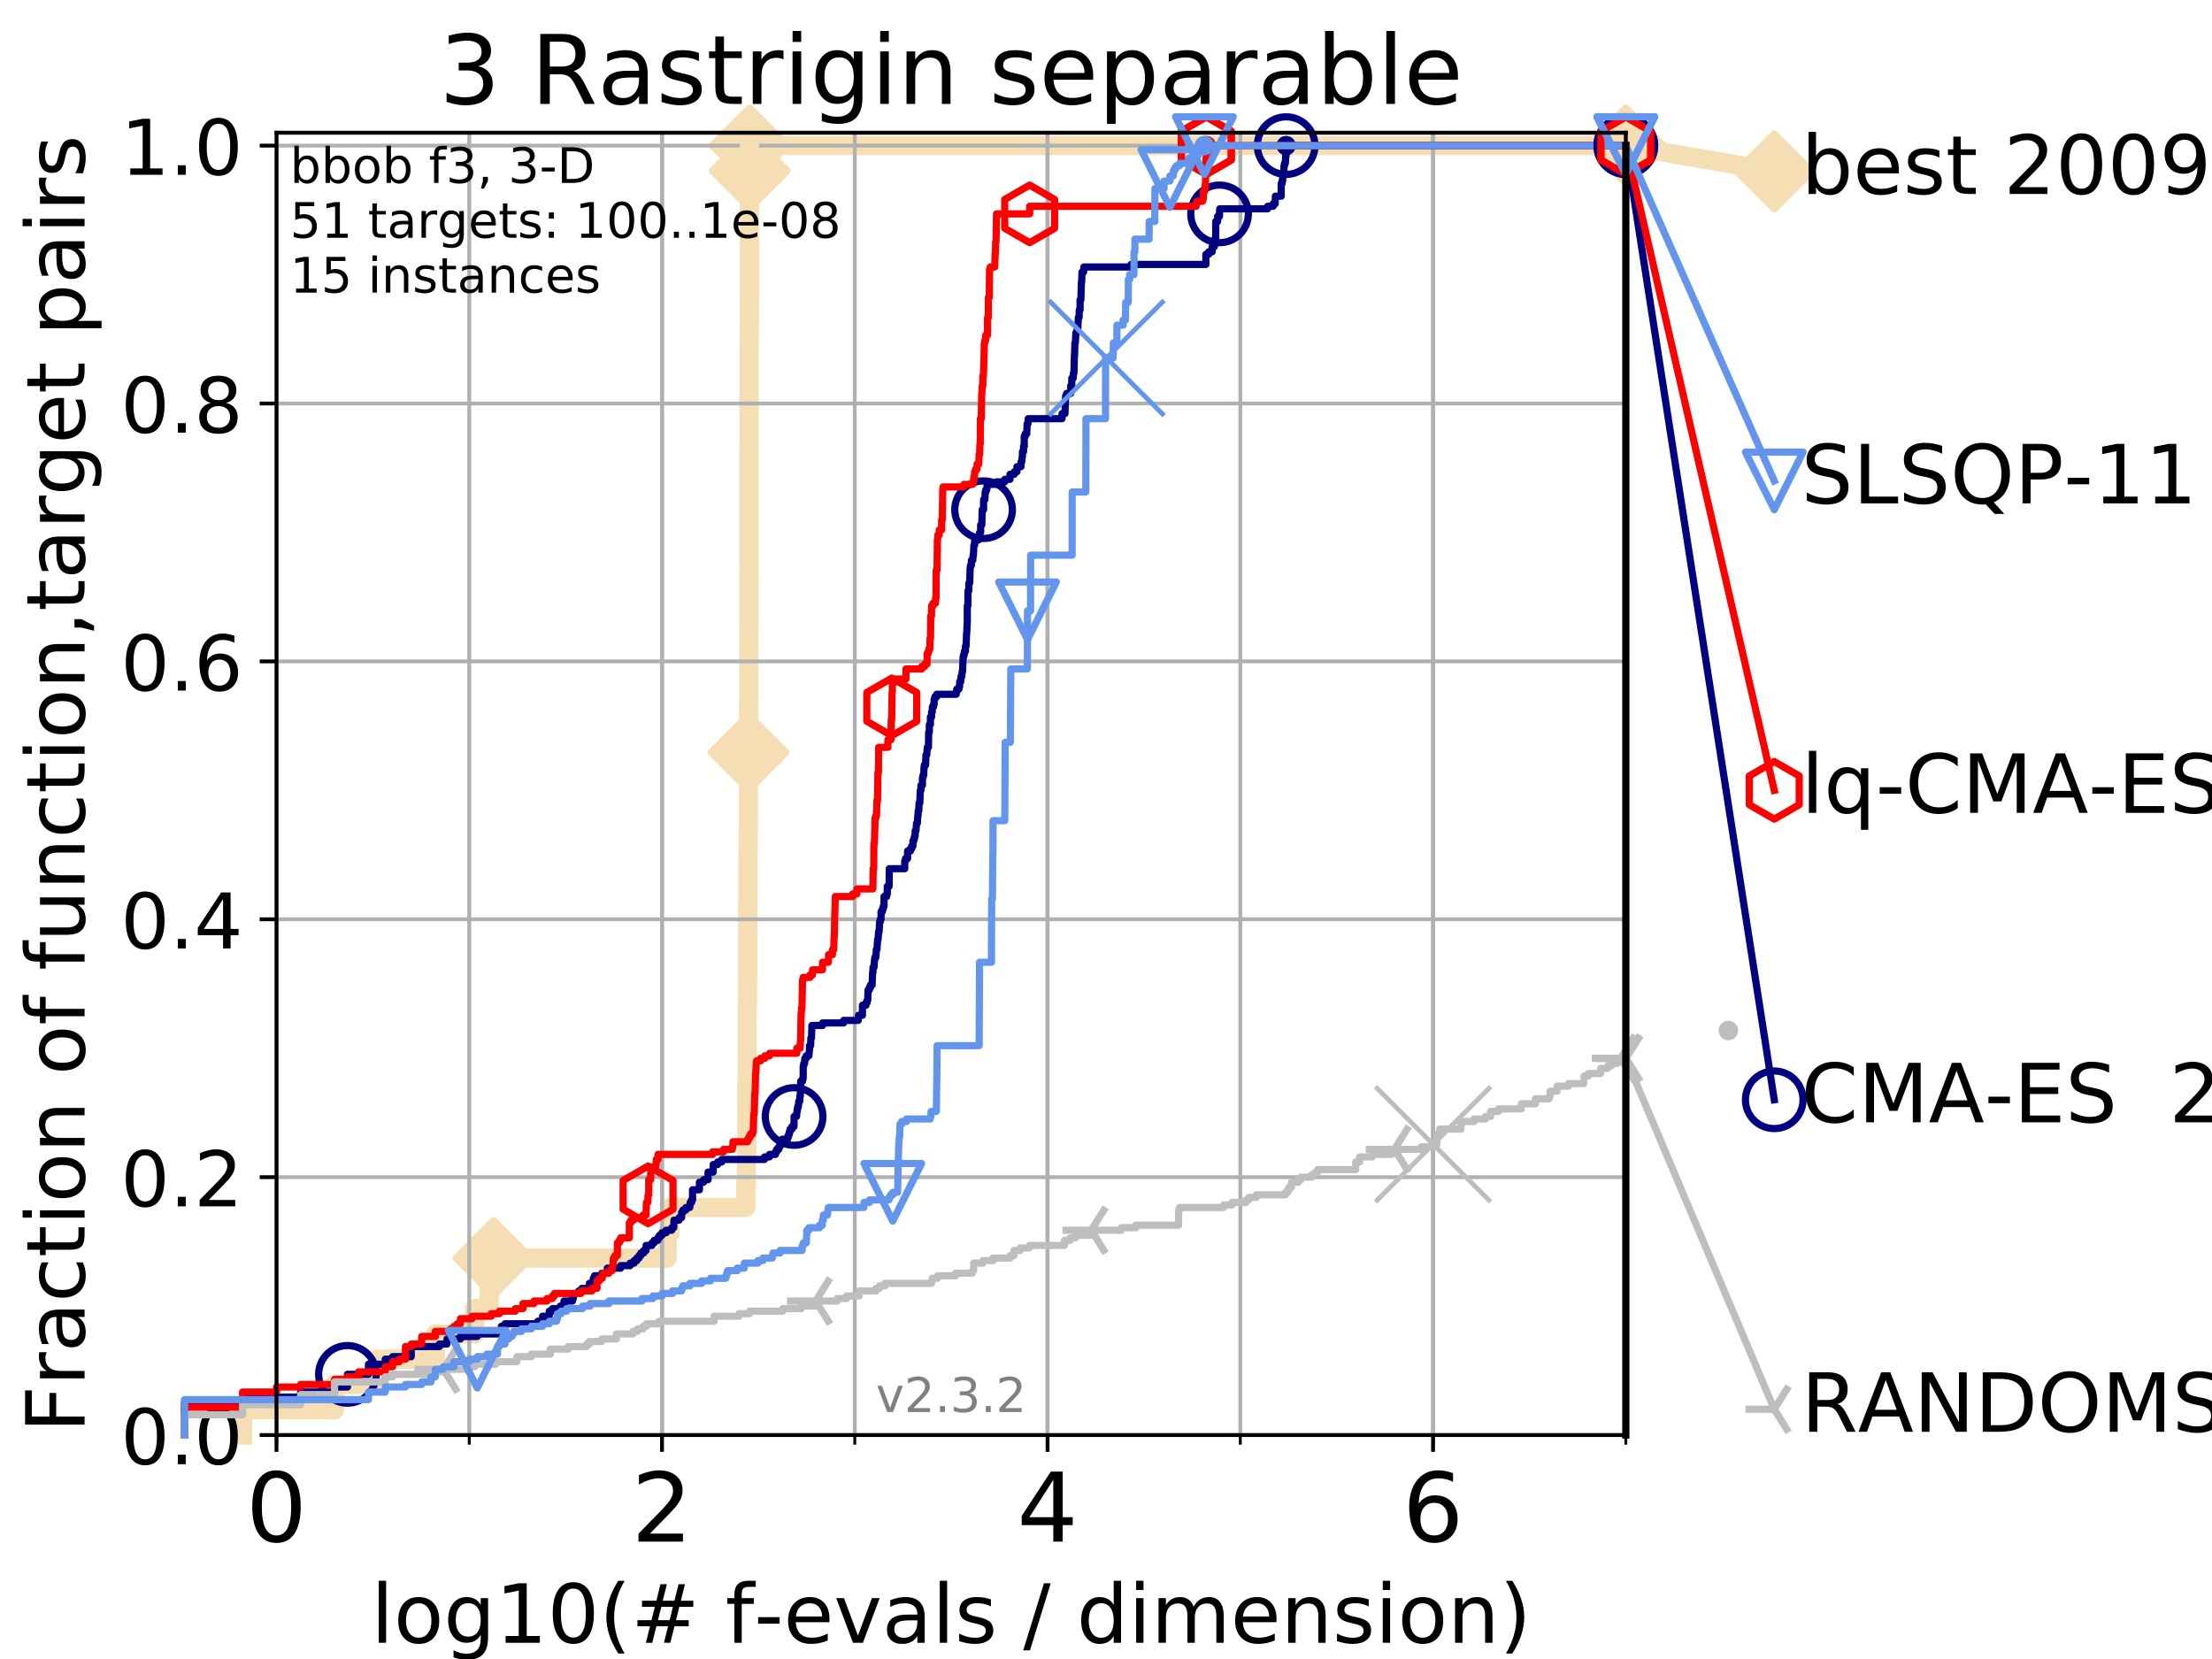 <?xml version="1.0" encoding="utf-8" standalone="no"?>
<!DOCTYPE svg PUBLIC "-//W3C//DTD SVG 1.1//EN"
  "http://www.w3.org/Graphics/SVG/1.1/DTD/svg11.dtd">
<!-- Created with matplotlib (https://matplotlib.org/) -->
<svg height="345.6pt" version="1.1" viewBox="0 0 460.8 345.6" width="460.8pt" xmlns="http://www.w3.org/2000/svg" xmlns:xlink="http://www.w3.org/1999/xlink">
 <defs>
  <style type="text/css">
*{stroke-linecap:butt;stroke-linejoin:round;}
  </style>
 </defs>
 <g id="figure_1">
  <g id="patch_1">
   <path d="M 0 345.6 
L 460.8 345.6 
L 460.8 0 
L 0 0 
z
" style="fill:#ffffff;"/>
  </g>
  <g id="axes_1">
   <g id="patch_2">
    <path d="M 57.6 298.944 
L 338.688 298.944 
L 338.688 27.648 
L 57.6 27.648 
z
" style="fill:#ffffff;"/>
   </g>
   <g id="line2d_1">
    <path d="M 50.529 298.944 
L 50.529 293.677 
L 69.688 293.677 
L 69.688 288.41 
L 78.596 288.41 
L 78.596 283.143 
L 90.684 283.143 
L 90.684 277.877 
L 98.881 277.877 
L 98.881 272.61 
L 101.878 272.61 
L 101.878 267.343 
L 102.772 267.343 
L 102.772 262.076 
L 138.982 262.076 
L 138.982 256.809 
L 139.573 256.809 
L 139.573 251.542 
L 155.383 251.542 
L 155.383 246.275 
L 155.489 246.275 
L 155.489 241.009 
L 155.574 241.009 
L 155.574 225.208 
L 155.658 225.208 
L 155.658 209.407 
L 155.7 209.407 
L 155.7 204.141 
L 155.763 204.141 
L 155.763 188.34 
L 155.804 188.34 
L 155.804 177.806 
L 155.867 177.806 
L 155.867 172.539 
L 155.908 172.539 
L 155.908 156.739 
L 155.929 156.739 
L 155.929 151.472 
L 155.95 151.472 
L 155.95 146.205 
L 155.97 146.205 
L 155.97 130.404 
L 155.991 130.404 
L 155.991 119.871 
L 156.011 119.871 
L 156.011 93.536 
L 156.032 93.536 
L 156.032 72.469 
L 156.073 72.469 
L 156.073 67.202 
L 156.114 67.202 
L 156.114 61.935 
L 156.135 61.935 
L 156.135 35.601 
L 156.175 35.601 
L 156.175 30.334 
L 338.688 30.334 
" style="fill:none;stroke:#f5deb3;stroke-linecap:square;stroke-width:4;"/>
   </g>
   <g id="line2d_2">
    <defs>
     <path d="M -0 7.778 
L 7.778 0 
L 0 -7.778 
L -7.778 -0 
z
" id="md99b17a6f1" style="stroke:#f5deb3;stroke-linejoin:miter;stroke-width:1.5;"/>
    </defs>
    <g>
     <use style="fill:#f5deb3;stroke:#f5deb3;stroke-linejoin:miter;stroke-width:1.5;" x="102.772" xlink:href="#md99b17a6f1" y="262.076"/>
     <use style="fill:#f5deb3;stroke:#f5deb3;stroke-linejoin:miter;stroke-width:1.5;" x="155.929" xlink:href="#md99b17a6f1" y="156.739"/>
     <use style="fill:#f5deb3;stroke:#f5deb3;stroke-linejoin:miter;stroke-width:1.5;" x="156.175" xlink:href="#md99b17a6f1" y="35.601"/>
     <use style="fill:#f5deb3;stroke:#f5deb3;stroke-linejoin:miter;stroke-width:1.5;" x="156.175" xlink:href="#md99b17a6f1" y="30.334"/>
     <use style="fill:#f5deb3;stroke:#f5deb3;stroke-linejoin:miter;stroke-width:1.5;" x="156.175" xlink:href="#md99b17a6f1" y="30.334"/>
     <use style="fill:#f5deb3;stroke:#f5deb3;stroke-linejoin:miter;stroke-width:1.5;" x="338.688" xlink:href="#md99b17a6f1" y="30.334"/>
    </g>
   </g>
   <g id="line2d_3">
    <path style="fill:none;stroke:#f5deb3;stroke-linecap:square;stroke-width:4;"/>
    <g/>
   </g>
   <g id="line2d_4">
    <path d="M 338.688 30.334 
L 369.608 35.706 
" style="fill:none;stroke:#f5deb3;stroke-linecap:square;stroke-width:4;"/>
    <g>
     <use style="fill:#f5deb3;stroke:#f5deb3;stroke-linejoin:miter;stroke-width:1.5;" x="338.688" xlink:href="#md99b17a6f1" y="30.334"/>
     <use style="fill:#f5deb3;stroke:#f5deb3;stroke-linejoin:miter;stroke-width:1.5;" x="369.608" xlink:href="#md99b17a6f1" y="35.706"/>
    </g>
   </g>
   <g id="matplotlib.axis_1">
    <g id="xtick_1">
     <g id="line2d_5">
      <path clip-path="url(#p0d48bd3a75)" d="M 57.6 298.944 
L 57.6 27.648 
" style="fill:none;stroke:#b0b0b0;stroke-linecap:square;stroke-width:0.8;"/>
     </g>
     <g id="line2d_6">
      <defs>
       <path d="M 0 0 
L 0 3.5 
" id="m98e4172263" style="stroke:#000000;stroke-width:0.8;"/>
      </defs>
      <g>
       <use style="stroke:#000000;stroke-width:0.8;" x="57.6" xlink:href="#m98e4172263" y="298.944"/>
      </g>
     </g>
     <g id="text_1">
      <!-- 0 -->
      <defs>
       <path d="M 31.781 66.406 
Q 24.172 66.406 20.328 58.906 
Q 16.5 51.422 16.5 36.375 
Q 16.5 21.391 20.328 13.891 
Q 24.172 6.391 31.781 6.391 
Q 39.453 6.391 43.281 13.891 
Q 47.125 21.391 47.125 36.375 
Q 47.125 51.422 43.281 58.906 
Q 39.453 66.406 31.781 66.406 
z
M 31.781 74.219 
Q 44.047 74.219 50.516 64.516 
Q 56.984 54.828 56.984 36.375 
Q 56.984 17.969 50.516 8.266 
Q 44.047 -1.422 31.781 -1.422 
Q 19.531 -1.422 13.062 8.266 
Q 6.594 17.969 6.594 36.375 
Q 6.594 54.828 13.062 64.516 
Q 19.531 74.219 31.781 74.219 
z
" id="DejaVuSans-48"/>
      </defs>
      <g transform="translate(51.237 321.141)scale(0.2 -0.2)">
       <use xlink:href="#DejaVuSans-48"/>
      </g>
     </g>
    </g>
    <g id="xtick_2">
     <g id="line2d_7">
      <path clip-path="url(#p0d48bd3a75)" d="M 137.911 298.944 
L 137.911 27.648 
" style="fill:none;stroke:#b0b0b0;stroke-linecap:square;stroke-width:0.8;"/>
     </g>
     <g id="line2d_8">
      <g>
       <use style="stroke:#000000;stroke-width:0.8;" x="137.911" xlink:href="#m98e4172263" y="298.944"/>
      </g>
     </g>
     <g id="text_2">
      <!-- 2 -->
      <defs>
       <path d="M 19.188 8.297 
L 53.609 8.297 
L 53.609 0 
L 7.328 0 
L 7.328 8.297 
Q 12.938 14.109 22.625 23.891 
Q 32.328 33.688 34.812 36.531 
Q 39.547 41.844 41.422 45.531 
Q 43.312 49.219 43.312 52.781 
Q 43.312 58.594 39.234 62.25 
Q 35.156 65.922 28.609 65.922 
Q 23.969 65.922 18.812 64.312 
Q 13.672 62.703 7.812 59.422 
L 7.812 69.391 
Q 13.766 71.781 18.938 73 
Q 24.125 74.219 28.422 74.219 
Q 39.75 74.219 46.484 68.547 
Q 53.219 62.891 53.219 53.422 
Q 53.219 48.922 51.531 44.891 
Q 49.859 40.875 45.406 35.406 
Q 44.188 33.984 37.641 27.219 
Q 31.109 20.453 19.188 8.297 
z
" id="DejaVuSans-50"/>
      </defs>
      <g transform="translate(131.548 321.141)scale(0.2 -0.2)">
       <use xlink:href="#DejaVuSans-50"/>
      </g>
     </g>
    </g>
    <g id="xtick_3">
     <g id="line2d_9">
      <path clip-path="url(#p0d48bd3a75)" d="M 218.222 298.944 
L 218.222 27.648 
" style="fill:none;stroke:#b0b0b0;stroke-linecap:square;stroke-width:0.8;"/>
     </g>
     <g id="line2d_10">
      <g>
       <use style="stroke:#000000;stroke-width:0.8;" x="218.222" xlink:href="#m98e4172263" y="298.944"/>
      </g>
     </g>
     <g id="text_3">
      <!-- 4 -->
      <defs>
       <path d="M 37.797 64.312 
L 12.891 25.391 
L 37.797 25.391 
z
M 35.203 72.906 
L 47.609 72.906 
L 47.609 25.391 
L 58.016 25.391 
L 58.016 17.188 
L 47.609 17.188 
L 47.609 0 
L 37.797 0 
L 37.797 17.188 
L 4.891 17.188 
L 4.891 26.703 
z
" id="DejaVuSans-52"/>
      </defs>
      <g transform="translate(211.859 321.141)scale(0.2 -0.2)">
       <use xlink:href="#DejaVuSans-52"/>
      </g>
     </g>
    </g>
    <g id="xtick_4">
     <g id="line2d_11">
      <path clip-path="url(#p0d48bd3a75)" d="M 298.533 298.944 
L 298.533 27.648 
" style="fill:none;stroke:#b0b0b0;stroke-linecap:square;stroke-width:0.8;"/>
     </g>
     <g id="line2d_12">
      <g>
       <use style="stroke:#000000;stroke-width:0.8;" x="298.533" xlink:href="#m98e4172263" y="298.944"/>
      </g>
     </g>
     <g id="text_4">
      <!-- 6 -->
      <defs>
       <path d="M 33.016 40.375 
Q 26.375 40.375 22.484 35.828 
Q 18.609 31.297 18.609 23.391 
Q 18.609 15.531 22.484 10.953 
Q 26.375 6.391 33.016 6.391 
Q 39.656 6.391 43.531 10.953 
Q 47.406 15.531 47.406 23.391 
Q 47.406 31.297 43.531 35.828 
Q 39.656 40.375 33.016 40.375 
z
M 52.594 71.297 
L 52.594 62.312 
Q 48.875 64.062 45.094 64.984 
Q 41.312 65.922 37.594 65.922 
Q 27.828 65.922 22.672 59.328 
Q 17.531 52.734 16.797 39.406 
Q 19.672 43.656 24.016 45.922 
Q 28.375 48.188 33.594 48.188 
Q 44.578 48.188 50.953 41.516 
Q 57.328 34.859 57.328 23.391 
Q 57.328 12.156 50.688 5.359 
Q 44.047 -1.422 33.016 -1.422 
Q 20.359 -1.422 13.672 8.266 
Q 6.984 17.969 6.984 36.375 
Q 6.984 53.656 15.188 63.938 
Q 23.391 74.219 37.203 74.219 
Q 40.922 74.219 44.703 73.484 
Q 48.484 72.75 52.594 71.297 
z
" id="DejaVuSans-54"/>
      </defs>
      <g transform="translate(292.17 321.141)scale(0.2 -0.2)">
       <use xlink:href="#DejaVuSans-54"/>
      </g>
     </g>
    </g>
    <g id="xtick_5">
     <g id="line2d_13">
      <path clip-path="url(#p0d48bd3a75)" d="M 57.6 298.944 
L 57.6 27.648 
" style="fill:none;stroke:#b0b0b0;stroke-linecap:square;stroke-width:0.8;"/>
     </g>
     <g id="line2d_14">
      <defs>
       <path d="M 0 0 
L 0 2 
" id="mc7df0e72ab" style="stroke:#000000;stroke-width:0.6;"/>
      </defs>
      <g>
       <use style="stroke:#000000;stroke-width:0.6;" x="57.6" xlink:href="#mc7df0e72ab" y="298.944"/>
      </g>
     </g>
    </g>
    <g id="xtick_6">
     <g id="line2d_15">
      <path clip-path="url(#p0d48bd3a75)" d="M 97.755 298.944 
L 97.755 27.648 
" style="fill:none;stroke:#b0b0b0;stroke-linecap:square;stroke-width:0.8;"/>
     </g>
     <g id="line2d_16">
      <g>
       <use style="stroke:#000000;stroke-width:0.6;" x="97.755" xlink:href="#mc7df0e72ab" y="298.944"/>
      </g>
     </g>
    </g>
    <g id="xtick_7">
     <g id="line2d_17">
      <path clip-path="url(#p0d48bd3a75)" d="M 137.911 298.944 
L 137.911 27.648 
" style="fill:none;stroke:#b0b0b0;stroke-linecap:square;stroke-width:0.8;"/>
     </g>
     <g id="line2d_18">
      <g>
       <use style="stroke:#000000;stroke-width:0.6;" x="137.911" xlink:href="#mc7df0e72ab" y="298.944"/>
      </g>
     </g>
    </g>
    <g id="xtick_8">
     <g id="line2d_19">
      <path clip-path="url(#p0d48bd3a75)" d="M 178.066 298.944 
L 178.066 27.648 
" style="fill:none;stroke:#b0b0b0;stroke-linecap:square;stroke-width:0.8;"/>
     </g>
     <g id="line2d_20">
      <g>
       <use style="stroke:#000000;stroke-width:0.6;" x="178.066" xlink:href="#mc7df0e72ab" y="298.944"/>
      </g>
     </g>
    </g>
    <g id="xtick_9">
     <g id="line2d_21">
      <path clip-path="url(#p0d48bd3a75)" d="M 218.222 298.944 
L 218.222 27.648 
" style="fill:none;stroke:#b0b0b0;stroke-linecap:square;stroke-width:0.8;"/>
     </g>
     <g id="line2d_22">
      <g>
       <use style="stroke:#000000;stroke-width:0.6;" x="218.222" xlink:href="#mc7df0e72ab" y="298.944"/>
      </g>
     </g>
    </g>
    <g id="xtick_10">
     <g id="line2d_23">
      <path clip-path="url(#p0d48bd3a75)" d="M 258.377 298.944 
L 258.377 27.648 
" style="fill:none;stroke:#b0b0b0;stroke-linecap:square;stroke-width:0.8;"/>
     </g>
     <g id="line2d_24">
      <g>
       <use style="stroke:#000000;stroke-width:0.6;" x="258.377" xlink:href="#mc7df0e72ab" y="298.944"/>
      </g>
     </g>
    </g>
    <g id="xtick_11">
     <g id="line2d_25">
      <path clip-path="url(#p0d48bd3a75)" d="M 298.533 298.944 
L 298.533 27.648 
" style="fill:none;stroke:#b0b0b0;stroke-linecap:square;stroke-width:0.8;"/>
     </g>
     <g id="line2d_26">
      <g>
       <use style="stroke:#000000;stroke-width:0.6;" x="298.533" xlink:href="#mc7df0e72ab" y="298.944"/>
      </g>
     </g>
    </g>
    <g id="xtick_12">
     <g id="line2d_27">
      <path clip-path="url(#p0d48bd3a75)" d="M 338.688 298.944 
L 338.688 27.648 
" style="fill:none;stroke:#b0b0b0;stroke-linecap:square;stroke-width:0.8;"/>
     </g>
     <g id="line2d_28">
      <g>
       <use style="stroke:#000000;stroke-width:0.6;" x="338.688" xlink:href="#mc7df0e72ab" y="298.944"/>
      </g>
     </g>
    </g>
    <g id="text_5">
     <!-- log10(# f-evals / dimension) -->
     <defs>
      <path d="M 9.422 75.984 
L 18.406 75.984 
L 18.406 0 
L 9.422 0 
z
" id="DejaVuSans-108"/>
      <path d="M 30.609 48.391 
Q 23.391 48.391 19.188 42.75 
Q 14.984 37.109 14.984 27.297 
Q 14.984 17.484 19.156 11.844 
Q 23.344 6.203 30.609 6.203 
Q 37.797 6.203 41.984 11.859 
Q 46.188 17.531 46.188 27.297 
Q 46.188 37.016 41.984 42.703 
Q 37.797 48.391 30.609 48.391 
z
M 30.609 56 
Q 42.328 56 49.016 48.375 
Q 55.719 40.766 55.719 27.297 
Q 55.719 13.875 49.016 6.219 
Q 42.328 -1.422 30.609 -1.422 
Q 18.844 -1.422 12.172 6.219 
Q 5.516 13.875 5.516 27.297 
Q 5.516 40.766 12.172 48.375 
Q 18.844 56 30.609 56 
z
" id="DejaVuSans-111"/>
      <path d="M 45.406 27.984 
Q 45.406 37.75 41.375 43.109 
Q 37.359 48.484 30.078 48.484 
Q 22.859 48.484 18.828 43.109 
Q 14.797 37.75 14.797 27.984 
Q 14.797 18.266 18.828 12.891 
Q 22.859 7.516 30.078 7.516 
Q 37.359 7.516 41.375 12.891 
Q 45.406 18.266 45.406 27.984 
z
M 54.391 6.781 
Q 54.391 -7.172 48.188 -13.984 
Q 42 -20.797 29.203 -20.797 
Q 24.469 -20.797 20.266 -20.094 
Q 16.062 -19.391 12.109 -17.922 
L 12.109 -9.188 
Q 16.062 -11.328 19.922 -12.344 
Q 23.781 -13.375 27.781 -13.375 
Q 36.625 -13.375 41.016 -8.766 
Q 45.406 -4.156 45.406 5.172 
L 45.406 9.625 
Q 42.625 4.781 38.281 2.391 
Q 33.938 0 27.875 0 
Q 17.828 0 11.672 7.656 
Q 5.516 15.328 5.516 27.984 
Q 5.516 40.672 11.672 48.328 
Q 17.828 56 27.875 56 
Q 33.938 56 38.281 53.609 
Q 42.625 51.219 45.406 46.391 
L 45.406 54.688 
L 54.391 54.688 
z
" id="DejaVuSans-103"/>
      <path d="M 12.406 8.297 
L 28.516 8.297 
L 28.516 63.922 
L 10.984 60.406 
L 10.984 69.391 
L 28.422 72.906 
L 38.281 72.906 
L 38.281 8.297 
L 54.391 8.297 
L 54.391 0 
L 12.406 0 
z
" id="DejaVuSans-49"/>
      <path d="M 31 75.875 
Q 24.469 64.656 21.281 53.656 
Q 18.109 42.672 18.109 31.391 
Q 18.109 20.125 21.312 9.062 
Q 24.516 -2 31 -13.188 
L 23.188 -13.188 
Q 15.875 -1.703 12.234 9.375 
Q 8.594 20.453 8.594 31.391 
Q 8.594 42.281 12.203 53.312 
Q 15.828 64.359 23.188 75.875 
z
" id="DejaVuSans-40"/>
      <path d="M 51.125 44 
L 36.922 44 
L 32.812 27.688 
L 47.125 27.688 
z
M 43.797 71.781 
L 38.719 51.516 
L 52.984 51.516 
L 58.109 71.781 
L 65.922 71.781 
L 60.891 51.516 
L 76.125 51.516 
L 76.125 44 
L 58.984 44 
L 54.984 27.688 
L 70.516 27.688 
L 70.516 20.219 
L 53.078 20.219 
L 48 0 
L 40.188 0 
L 45.219 20.219 
L 30.906 20.219 
L 25.875 0 
L 18.016 0 
L 23.094 20.219 
L 7.719 20.219 
L 7.719 27.688 
L 24.906 27.688 
L 29 44 
L 13.281 44 
L 13.281 51.516 
L 30.906 51.516 
L 35.891 71.781 
z
" id="DejaVuSans-35"/>
      <path id="DejaVuSans-32"/>
      <path d="M 37.109 75.984 
L 37.109 68.5 
L 28.516 68.5 
Q 23.688 68.5 21.797 66.547 
Q 19.922 64.594 19.922 59.516 
L 19.922 54.688 
L 34.719 54.688 
L 34.719 47.703 
L 19.922 47.703 
L 19.922 0 
L 10.891 0 
L 10.891 47.703 
L 2.297 47.703 
L 2.297 54.688 
L 10.891 54.688 
L 10.891 58.5 
Q 10.891 67.625 15.141 71.797 
Q 19.391 75.984 28.609 75.984 
z
" id="DejaVuSans-102"/>
      <path d="M 4.891 31.391 
L 31.203 31.391 
L 31.203 23.391 
L 4.891 23.391 
z
" id="DejaVuSans-45"/>
      <path d="M 56.203 29.594 
L 56.203 25.203 
L 14.891 25.203 
Q 15.484 15.922 20.484 11.062 
Q 25.484 6.203 34.422 6.203 
Q 39.594 6.203 44.453 7.469 
Q 49.312 8.734 54.109 11.281 
L 54.109 2.781 
Q 49.266 0.734 44.188 -0.344 
Q 39.109 -1.422 33.891 -1.422 
Q 20.797 -1.422 13.156 6.188 
Q 5.516 13.812 5.516 26.812 
Q 5.516 40.234 12.766 48.109 
Q 20.016 56 32.328 56 
Q 43.359 56 49.781 48.891 
Q 56.203 41.797 56.203 29.594 
z
M 47.219 32.234 
Q 47.125 39.594 43.094 43.984 
Q 39.062 48.391 32.422 48.391 
Q 24.906 48.391 20.391 44.141 
Q 15.875 39.891 15.188 32.172 
z
" id="DejaVuSans-101"/>
      <path d="M 2.984 54.688 
L 12.5 54.688 
L 29.594 8.797 
L 46.688 54.688 
L 56.203 54.688 
L 35.688 0 
L 23.484 0 
z
" id="DejaVuSans-118"/>
      <path d="M 34.281 27.484 
Q 23.391 27.484 19.188 25 
Q 14.984 22.516 14.984 16.5 
Q 14.984 11.719 18.141 8.906 
Q 21.297 6.109 26.703 6.109 
Q 34.188 6.109 38.703 11.406 
Q 43.219 16.703 43.219 25.484 
L 43.219 27.484 
z
M 52.203 31.203 
L 52.203 0 
L 43.219 0 
L 43.219 8.297 
Q 40.141 3.328 35.547 0.953 
Q 30.953 -1.422 24.312 -1.422 
Q 15.922 -1.422 10.953 3.297 
Q 6 8.016 6 15.922 
Q 6 25.141 12.172 29.828 
Q 18.359 34.516 30.609 34.516 
L 43.219 34.516 
L 43.219 35.406 
Q 43.219 41.609 39.141 45 
Q 35.062 48.391 27.688 48.391 
Q 23 48.391 18.547 47.266 
Q 14.109 46.141 10.016 43.891 
L 10.016 52.203 
Q 14.938 54.109 19.578 55.047 
Q 24.219 56 28.609 56 
Q 40.484 56 46.344 49.844 
Q 52.203 43.703 52.203 31.203 
z
" id="DejaVuSans-97"/>
      <path d="M 44.281 53.078 
L 44.281 44.578 
Q 40.484 46.531 36.375 47.5 
Q 32.281 48.484 27.875 48.484 
Q 21.188 48.484 17.844 46.438 
Q 14.5 44.391 14.5 40.281 
Q 14.5 37.156 16.891 35.375 
Q 19.281 33.594 26.516 31.984 
L 29.594 31.297 
Q 39.156 29.25 43.188 25.516 
Q 47.219 21.781 47.219 15.094 
Q 47.219 7.469 41.188 3.016 
Q 35.156 -1.422 24.609 -1.422 
Q 20.219 -1.422 15.453 -0.562 
Q 10.688 0.297 5.422 2 
L 5.422 11.281 
Q 10.406 8.688 15.234 7.391 
Q 20.062 6.109 24.812 6.109 
Q 31.156 6.109 34.562 8.281 
Q 37.984 10.453 37.984 14.406 
Q 37.984 18.062 35.516 20.016 
Q 33.062 21.969 24.703 23.781 
L 21.578 24.516 
Q 13.234 26.266 9.516 29.906 
Q 5.812 33.547 5.812 39.891 
Q 5.812 47.609 11.281 51.797 
Q 16.75 56 26.812 56 
Q 31.781 56 36.172 55.266 
Q 40.578 54.547 44.281 53.078 
z
" id="DejaVuSans-115"/>
      <path d="M 25.391 72.906 
L 33.688 72.906 
L 8.297 -9.281 
L 0 -9.281 
z
" id="DejaVuSans-47"/>
      <path d="M 45.406 46.391 
L 45.406 75.984 
L 54.391 75.984 
L 54.391 0 
L 45.406 0 
L 45.406 8.203 
Q 42.578 3.328 38.25 0.953 
Q 33.938 -1.422 27.875 -1.422 
Q 17.969 -1.422 11.734 6.484 
Q 5.516 14.406 5.516 27.297 
Q 5.516 40.188 11.734 48.094 
Q 17.969 56 27.875 56 
Q 33.938 56 38.25 53.625 
Q 42.578 51.266 45.406 46.391 
z
M 14.797 27.297 
Q 14.797 17.391 18.875 11.75 
Q 22.953 6.109 30.078 6.109 
Q 37.203 6.109 41.297 11.75 
Q 45.406 17.391 45.406 27.297 
Q 45.406 37.203 41.297 42.844 
Q 37.203 48.484 30.078 48.484 
Q 22.953 48.484 18.875 42.844 
Q 14.797 37.203 14.797 27.297 
z
" id="DejaVuSans-100"/>
      <path d="M 9.422 54.688 
L 18.406 54.688 
L 18.406 0 
L 9.422 0 
z
M 9.422 75.984 
L 18.406 75.984 
L 18.406 64.594 
L 9.422 64.594 
z
" id="DejaVuSans-105"/>
      <path d="M 52 44.188 
Q 55.375 50.25 60.062 53.125 
Q 64.75 56 71.094 56 
Q 79.641 56 84.281 50.016 
Q 88.922 44.047 88.922 33.016 
L 88.922 0 
L 79.891 0 
L 79.891 32.719 
Q 79.891 40.578 77.094 44.375 
Q 74.312 48.188 68.609 48.188 
Q 61.625 48.188 57.562 43.547 
Q 53.516 38.922 53.516 30.906 
L 53.516 0 
L 44.484 0 
L 44.484 32.719 
Q 44.484 40.625 41.703 44.406 
Q 38.922 48.188 33.109 48.188 
Q 26.219 48.188 22.156 43.531 
Q 18.109 38.875 18.109 30.906 
L 18.109 0 
L 9.078 0 
L 9.078 54.688 
L 18.109 54.688 
L 18.109 46.188 
Q 21.188 51.219 25.484 53.609 
Q 29.781 56 35.688 56 
Q 41.656 56 45.828 52.969 
Q 50 49.953 52 44.188 
z
" id="DejaVuSans-109"/>
      <path d="M 54.891 33.016 
L 54.891 0 
L 45.906 0 
L 45.906 32.719 
Q 45.906 40.484 42.875 44.328 
Q 39.844 48.188 33.797 48.188 
Q 26.516 48.188 22.312 43.547 
Q 18.109 38.922 18.109 30.906 
L 18.109 0 
L 9.078 0 
L 9.078 54.688 
L 18.109 54.688 
L 18.109 46.188 
Q 21.344 51.125 25.703 53.562 
Q 30.078 56 35.797 56 
Q 45.219 56 50.047 50.172 
Q 54.891 44.344 54.891 33.016 
z
" id="DejaVuSans-110"/>
      <path d="M 8.016 75.875 
L 15.828 75.875 
Q 23.141 64.359 26.781 53.312 
Q 30.422 42.281 30.422 31.391 
Q 30.422 20.453 26.781 9.375 
Q 23.141 -1.703 15.828 -13.188 
L 8.016 -13.188 
Q 14.5 -2 17.703 9.062 
Q 20.906 20.125 20.906 31.391 
Q 20.906 42.672 17.703 53.656 
Q 14.5 64.656 8.016 75.875 
z
" id="DejaVuSans-41"/>
     </defs>
     <g transform="translate(77.303 342.218)scale(0.17 -0.17)">
      <use xlink:href="#DejaVuSans-108"/>
      <use x="27.783" xlink:href="#DejaVuSans-111"/>
      <use x="88.965" xlink:href="#DejaVuSans-103"/>
      <use x="152.441" xlink:href="#DejaVuSans-49"/>
      <use x="216.064" xlink:href="#DejaVuSans-48"/>
      <use x="279.688" xlink:href="#DejaVuSans-40"/>
      <use x="318.701" xlink:href="#DejaVuSans-35"/>
      <use x="402.49" xlink:href="#DejaVuSans-32"/>
      <use x="434.277" xlink:href="#DejaVuSans-102"/>
      <use x="469.404" xlink:href="#DejaVuSans-45"/>
      <use x="505.488" xlink:href="#DejaVuSans-101"/>
      <use x="567.012" xlink:href="#DejaVuSans-118"/>
      <use x="626.191" xlink:href="#DejaVuSans-97"/>
      <use x="687.471" xlink:href="#DejaVuSans-108"/>
      <use x="715.254" xlink:href="#DejaVuSans-115"/>
      <use x="767.354" xlink:href="#DejaVuSans-32"/>
      <use x="799.141" xlink:href="#DejaVuSans-47"/>
      <use x="832.832" xlink:href="#DejaVuSans-32"/>
      <use x="864.619" xlink:href="#DejaVuSans-100"/>
      <use x="928.096" xlink:href="#DejaVuSans-105"/>
      <use x="955.879" xlink:href="#DejaVuSans-109"/>
      <use x="1053.291" xlink:href="#DejaVuSans-101"/>
      <use x="1114.814" xlink:href="#DejaVuSans-110"/>
      <use x="1178.193" xlink:href="#DejaVuSans-115"/>
      <use x="1230.293" xlink:href="#DejaVuSans-105"/>
      <use x="1258.076" xlink:href="#DejaVuSans-111"/>
      <use x="1319.258" xlink:href="#DejaVuSans-110"/>
      <use x="1382.637" xlink:href="#DejaVuSans-41"/>
     </g>
    </g>
   </g>
   <g id="matplotlib.axis_2">
    <g id="ytick_1">
     <g id="line2d_29">
      <path clip-path="url(#p0d48bd3a75)" d="M 57.6 298.944 
L 338.688 298.944 
" style="fill:none;stroke:#b0b0b0;stroke-linecap:square;stroke-width:0.8;"/>
     </g>
     <g id="line2d_30">
      <defs>
       <path d="M 0 0 
L -3.5 0 
" id="m17618c8742" style="stroke:#000000;stroke-width:0.8;"/>
      </defs>
      <g>
       <use style="stroke:#000000;stroke-width:0.8;" x="57.6" xlink:href="#m17618c8742" y="298.944"/>
      </g>
     </g>
     <g id="text_6">
      <!-- 0.0 -->
      <defs>
       <path d="M 10.688 12.406 
L 21 12.406 
L 21 0 
L 10.688 0 
z
" id="DejaVuSans-46"/>
      </defs>
      <g transform="translate(25.155 305.023)scale(0.16 -0.16)">
       <use xlink:href="#DejaVuSans-48"/>
       <use x="63.623" xlink:href="#DejaVuSans-46"/>
       <use x="95.41" xlink:href="#DejaVuSans-48"/>
      </g>
     </g>
    </g>
    <g id="ytick_2">
     <g id="line2d_31">
      <path clip-path="url(#p0d48bd3a75)" d="M 57.6 245.222 
L 338.688 245.222 
" style="fill:none;stroke:#b0b0b0;stroke-linecap:square;stroke-width:0.8;"/>
     </g>
     <g id="line2d_32">
      <g>
       <use style="stroke:#000000;stroke-width:0.8;" x="57.6" xlink:href="#m17618c8742" y="245.222"/>
      </g>
     </g>
     <g id="text_7">
      <!-- 0.2 -->
      <g transform="translate(25.155 251.301)scale(0.16 -0.16)">
       <use xlink:href="#DejaVuSans-48"/>
       <use x="63.623" xlink:href="#DejaVuSans-46"/>
       <use x="95.41" xlink:href="#DejaVuSans-50"/>
      </g>
     </g>
    </g>
    <g id="ytick_3">
     <g id="line2d_33">
      <path clip-path="url(#p0d48bd3a75)" d="M 57.6 191.5 
L 338.688 191.5 
" style="fill:none;stroke:#b0b0b0;stroke-linecap:square;stroke-width:0.8;"/>
     </g>
     <g id="line2d_34">
      <g>
       <use style="stroke:#000000;stroke-width:0.8;" x="57.6" xlink:href="#m17618c8742" y="191.5"/>
      </g>
     </g>
     <g id="text_8">
      <!-- 0.4 -->
      <g transform="translate(25.155 197.579)scale(0.16 -0.16)">
       <use xlink:href="#DejaVuSans-48"/>
       <use x="63.623" xlink:href="#DejaVuSans-46"/>
       <use x="95.41" xlink:href="#DejaVuSans-52"/>
      </g>
     </g>
    </g>
    <g id="ytick_4">
     <g id="line2d_35">
      <path clip-path="url(#p0d48bd3a75)" d="M 57.6 137.778 
L 338.688 137.778 
" style="fill:none;stroke:#b0b0b0;stroke-linecap:square;stroke-width:0.8;"/>
     </g>
     <g id="line2d_36">
      <g>
       <use style="stroke:#000000;stroke-width:0.8;" x="57.6" xlink:href="#m17618c8742" y="137.778"/>
      </g>
     </g>
     <g id="text_9">
      <!-- 0.6 -->
      <g transform="translate(25.155 143.857)scale(0.16 -0.16)">
       <use xlink:href="#DejaVuSans-48"/>
       <use x="63.623" xlink:href="#DejaVuSans-46"/>
       <use x="95.41" xlink:href="#DejaVuSans-54"/>
      </g>
     </g>
    </g>
    <g id="ytick_5">
     <g id="line2d_37">
      <path clip-path="url(#p0d48bd3a75)" d="M 57.6 84.056 
L 338.688 84.056 
" style="fill:none;stroke:#b0b0b0;stroke-linecap:square;stroke-width:0.8;"/>
     </g>
     <g id="line2d_38">
      <g>
       <use style="stroke:#000000;stroke-width:0.8;" x="57.6" xlink:href="#m17618c8742" y="84.056"/>
      </g>
     </g>
     <g id="text_10">
      <!-- 0.8 -->
      <defs>
       <path d="M 31.781 34.625 
Q 24.75 34.625 20.719 30.859 
Q 16.703 27.094 16.703 20.516 
Q 16.703 13.922 20.719 10.156 
Q 24.75 6.391 31.781 6.391 
Q 38.812 6.391 42.859 10.172 
Q 46.922 13.969 46.922 20.516 
Q 46.922 27.094 42.891 30.859 
Q 38.875 34.625 31.781 34.625 
z
M 21.922 38.812 
Q 15.578 40.375 12.031 44.719 
Q 8.5 49.078 8.5 55.328 
Q 8.5 64.062 14.719 69.141 
Q 20.953 74.219 31.781 74.219 
Q 42.672 74.219 48.875 69.141 
Q 55.078 64.062 55.078 55.328 
Q 55.078 49.078 51.531 44.719 
Q 48 40.375 41.703 38.812 
Q 48.828 37.156 52.797 32.312 
Q 56.781 27.484 56.781 20.516 
Q 56.781 9.906 50.312 4.234 
Q 43.844 -1.422 31.781 -1.422 
Q 19.734 -1.422 13.25 4.234 
Q 6.781 9.906 6.781 20.516 
Q 6.781 27.484 10.781 32.312 
Q 14.797 37.156 21.922 38.812 
z
M 18.312 54.391 
Q 18.312 48.734 21.844 45.562 
Q 25.391 42.391 31.781 42.391 
Q 38.141 42.391 41.719 45.562 
Q 45.312 48.734 45.312 54.391 
Q 45.312 60.062 41.719 63.234 
Q 38.141 66.406 31.781 66.406 
Q 25.391 66.406 21.844 63.234 
Q 18.312 60.062 18.312 54.391 
z
" id="DejaVuSans-56"/>
      </defs>
      <g transform="translate(25.155 90.135)scale(0.16 -0.16)">
       <use xlink:href="#DejaVuSans-48"/>
       <use x="63.623" xlink:href="#DejaVuSans-46"/>
       <use x="95.41" xlink:href="#DejaVuSans-56"/>
      </g>
     </g>
    </g>
    <g id="ytick_6">
     <g id="line2d_39">
      <path clip-path="url(#p0d48bd3a75)" d="M 57.6 30.334 
L 338.688 30.334 
" style="fill:none;stroke:#b0b0b0;stroke-linecap:square;stroke-width:0.8;"/>
     </g>
     <g id="line2d_40">
      <g>
       <use style="stroke:#000000;stroke-width:0.8;" x="57.6" xlink:href="#m17618c8742" y="30.334"/>
      </g>
     </g>
     <g id="text_11">
      <!-- 1.0 -->
      <g transform="translate(25.155 36.413)scale(0.16 -0.16)">
       <use xlink:href="#DejaVuSans-49"/>
       <use x="63.623" xlink:href="#DejaVuSans-46"/>
       <use x="95.41" xlink:href="#DejaVuSans-48"/>
      </g>
     </g>
    </g>
    <g id="text_12">
     <!-- Fraction of function,target pairs -->
     <defs>
      <path d="M 9.812 72.906 
L 51.703 72.906 
L 51.703 64.594 
L 19.672 64.594 
L 19.672 43.109 
L 48.578 43.109 
L 48.578 34.812 
L 19.672 34.812 
L 19.672 0 
L 9.812 0 
z
" id="DejaVuSans-70"/>
      <path d="M 41.109 46.297 
Q 39.594 47.172 37.812 47.578 
Q 36.031 48 33.891 48 
Q 26.266 48 22.188 43.047 
Q 18.109 38.094 18.109 28.812 
L 18.109 0 
L 9.078 0 
L 9.078 54.688 
L 18.109 54.688 
L 18.109 46.188 
Q 20.953 51.172 25.484 53.578 
Q 30.031 56 36.531 56 
Q 37.453 56 38.578 55.875 
Q 39.703 55.766 41.062 55.516 
z
" id="DejaVuSans-114"/>
      <path d="M 48.781 52.594 
L 48.781 44.188 
Q 44.969 46.297 41.141 47.344 
Q 37.312 48.391 33.406 48.391 
Q 24.656 48.391 19.812 42.844 
Q 14.984 37.312 14.984 27.297 
Q 14.984 17.281 19.812 11.734 
Q 24.656 6.203 33.406 6.203 
Q 37.312 6.203 41.141 7.25 
Q 44.969 8.297 48.781 10.406 
L 48.781 2.094 
Q 45.016 0.344 40.984 -0.531 
Q 36.969 -1.422 32.422 -1.422 
Q 20.062 -1.422 12.781 6.344 
Q 5.516 14.109 5.516 27.297 
Q 5.516 40.672 12.859 48.328 
Q 20.219 56 33.016 56 
Q 37.156 56 41.109 55.141 
Q 45.062 54.297 48.781 52.594 
z
" id="DejaVuSans-99"/>
      <path d="M 18.312 70.219 
L 18.312 54.688 
L 36.812 54.688 
L 36.812 47.703 
L 18.312 47.703 
L 18.312 18.016 
Q 18.312 11.328 20.141 9.422 
Q 21.969 7.516 27.594 7.516 
L 36.812 7.516 
L 36.812 0 
L 27.594 0 
Q 17.188 0 13.234 3.875 
Q 9.281 7.766 9.281 18.016 
L 9.281 47.703 
L 2.688 47.703 
L 2.688 54.688 
L 9.281 54.688 
L 9.281 70.219 
z
" id="DejaVuSans-116"/>
      <path d="M 8.5 21.578 
L 8.5 54.688 
L 17.484 54.688 
L 17.484 21.922 
Q 17.484 14.156 20.5 10.266 
Q 23.531 6.391 29.594 6.391 
Q 36.859 6.391 41.078 11.031 
Q 45.312 15.672 45.312 23.688 
L 45.312 54.688 
L 54.297 54.688 
L 54.297 0 
L 45.312 0 
L 45.312 8.406 
Q 42.047 3.422 37.719 1 
Q 33.406 -1.422 27.688 -1.422 
Q 18.266 -1.422 13.375 4.438 
Q 8.5 10.297 8.5 21.578 
z
M 31.109 56 
z
" id="DejaVuSans-117"/>
      <path d="M 11.719 12.406 
L 22.016 12.406 
L 22.016 4 
L 14.016 -11.625 
L 7.719 -11.625 
L 11.719 4 
z
" id="DejaVuSans-44"/>
      <path d="M 18.109 8.203 
L 18.109 -20.797 
L 9.078 -20.797 
L 9.078 54.688 
L 18.109 54.688 
L 18.109 46.391 
Q 20.953 51.266 25.266 53.625 
Q 29.594 56 35.594 56 
Q 45.562 56 51.781 48.094 
Q 58.016 40.188 58.016 27.297 
Q 58.016 14.406 51.781 6.484 
Q 45.562 -1.422 35.594 -1.422 
Q 29.594 -1.422 25.266 0.953 
Q 20.953 3.328 18.109 8.203 
z
M 48.688 27.297 
Q 48.688 37.203 44.609 42.844 
Q 40.531 48.484 33.406 48.484 
Q 26.266 48.484 22.188 42.844 
Q 18.109 37.203 18.109 27.297 
Q 18.109 17.391 22.188 11.75 
Q 26.266 6.109 33.406 6.109 
Q 40.531 6.109 44.609 11.75 
Q 48.688 17.391 48.688 27.297 
z
" id="DejaVuSans-112"/>
     </defs>
     <g transform="translate(17.62 298.435)rotate(-90)scale(0.17 -0.17)">
      <use xlink:href="#DejaVuSans-70"/>
      <use x="57.41" xlink:href="#DejaVuSans-114"/>
      <use x="98.523" xlink:href="#DejaVuSans-97"/>
      <use x="159.803" xlink:href="#DejaVuSans-99"/>
      <use x="214.783" xlink:href="#DejaVuSans-116"/>
      <use x="253.992" xlink:href="#DejaVuSans-105"/>
      <use x="281.775" xlink:href="#DejaVuSans-111"/>
      <use x="342.957" xlink:href="#DejaVuSans-110"/>
      <use x="406.336" xlink:href="#DejaVuSans-32"/>
      <use x="438.123" xlink:href="#DejaVuSans-111"/>
      <use x="499.305" xlink:href="#DejaVuSans-102"/>
      <use x="534.51" xlink:href="#DejaVuSans-32"/>
      <use x="566.297" xlink:href="#DejaVuSans-102"/>
      <use x="601.502" xlink:href="#DejaVuSans-117"/>
      <use x="664.881" xlink:href="#DejaVuSans-110"/>
      <use x="728.26" xlink:href="#DejaVuSans-99"/>
      <use x="783.24" xlink:href="#DejaVuSans-116"/>
      <use x="822.449" xlink:href="#DejaVuSans-105"/>
      <use x="850.232" xlink:href="#DejaVuSans-111"/>
      <use x="911.414" xlink:href="#DejaVuSans-110"/>
      <use x="974.793" xlink:href="#DejaVuSans-44"/>
      <use x="1006.58" xlink:href="#DejaVuSans-116"/>
      <use x="1045.789" xlink:href="#DejaVuSans-97"/>
      <use x="1107.068" xlink:href="#DejaVuSans-114"/>
      <use x="1148.166" xlink:href="#DejaVuSans-103"/>
      <use x="1211.643" xlink:href="#DejaVuSans-101"/>
      <use x="1273.166" xlink:href="#DejaVuSans-116"/>
      <use x="1312.375" xlink:href="#DejaVuSans-32"/>
      <use x="1344.162" xlink:href="#DejaVuSans-112"/>
      <use x="1407.639" xlink:href="#DejaVuSans-97"/>
      <use x="1468.918" xlink:href="#DejaVuSans-105"/>
      <use x="1496.701" xlink:href="#DejaVuSans-114"/>
      <use x="1537.814" xlink:href="#DejaVuSans-115"/>
     </g>
    </g>
   </g>
   <g id="line2d_41">
    <defs>
     <path d="M 0 1.5 
C 0.398 1.5 0.779 1.342 1.061 1.061 
C 1.342 0.779 1.5 0.398 1.5 0 
C 1.5 -0.398 1.342 -0.779 1.061 -1.061 
C 0.779 -1.342 0.398 -1.5 0 -1.5 
C -0.398 -1.5 -0.779 -1.342 -1.061 -1.061 
C -1.342 -0.779 -1.5 -0.398 -1.5 0 
C -1.5 0.398 -1.342 0.779 -1.061 1.061 
C -0.779 1.342 -0.398 1.5 0 1.5 
z
" id="m975e646c46" style="stroke:#f5deb3;"/>
    </defs>
    <g>
     <use style="fill:#f5deb3;stroke:#f5deb3;" x="156.175" xlink:href="#m975e646c46" y="30.334"/>
     <use style="fill:#f5deb3;stroke:#f5deb3;" x="156.175" xlink:href="#m975e646c46" y="30.334"/>
    </g>
   </g>
   <g id="line2d_42">
    <defs>
     <path d="M 0 1.5 
C 0.398 1.5 0.779 1.342 1.061 1.061 
C 1.342 0.779 1.5 0.398 1.5 0 
C 1.5 -0.398 1.342 -0.779 1.061 -1.061 
C 0.779 -1.342 0.398 -1.5 0 -1.5 
C -0.398 -1.5 -0.779 -1.342 -1.061 -1.061 
C -1.342 -0.779 -1.5 -0.398 -1.5 0 
C -1.5 0.398 -1.342 0.779 -1.061 1.061 
C -0.779 1.342 -0.398 1.5 0 1.5 
z
" id="m6199dbd986" style="stroke:#000080;"/>
    </defs>
    <g>
     <use style="fill:#000080;stroke:#000080;" x="267.926" xlink:href="#m6199dbd986" y="30.334"/>
     <use style="fill:#000080;stroke:#000080;" x="267.926" xlink:href="#m6199dbd986" y="30.334"/>
    </g>
   </g>
   <g id="line2d_43">
    <path d="M 38.441 298.944 
L 38.441 292.097 
L 50.529 292.097 
L 50.529 291.044 
L 62.617 291.044 
L 62.617 289.99 
L 69.688 289.99 
L 69.688 288.937 
L 72.376 288.937 
L 72.376 286.304 
L 76.759 286.304 
L 76.759 284.197 
L 80.259 284.197 
L 80.259 283.143 
L 81.776 283.143 
L 81.776 282.617 
L 85.667 282.617 
L 85.667 280.51 
L 91.535 280.51 
L 91.535 279.983 
L 93.122 279.983 
L 93.122 278.93 
L 95.918 278.93 
L 95.918 278.403 
L 99.418 278.403 
L 99.418 277.877 
L 104.435 277.877 
L 104.435 276.296 
L 105.21 276.296 
L 105.21 275.77 
L 112.026 275.77 
L 112.026 275.243 
L 113.023 275.243 
L 113.023 274.19 
L 114.419 274.19 
L 114.419 273.136 
L 115.077 273.136 
L 115.077 272.61 
L 116.72 272.61 
L 116.72 272.083 
L 117.486 272.083 
L 117.486 271.03 
L 119.267 271.03 
L 119.267 270.503 
L 119.436 270.503 
L 119.436 269.45 
L 120.572 269.45 
L 120.572 268.923 
L 121.189 268.923 
L 121.189 268.396 
L 122.782 268.396 
L 122.782 267.343 
L 123.594 267.343 
L 123.594 266.289 
L 123.856 266.289 
L 123.856 265.763 
L 125.352 265.763 
L 125.352 265.236 
L 126.507 265.236 
L 126.507 264.183 
L 129.291 264.183 
L 129.291 263.656 
L 131.27 263.656 
L 131.27 263.129 
L 132.101 263.129 
L 132.101 262.603 
L 132.66 262.603 
L 132.66 262.076 
L 133.125 262.076 
L 133.125 261.549 
L 133.503 261.549 
L 133.503 261.023 
L 134.092 261.023 
L 134.092 260.496 
L 134.591 260.496 
L 134.591 259.443 
L 135.813 259.443 
L 135.813 258.916 
L 136.266 258.916 
L 136.266 258.389 
L 137.016 258.389 
L 137.016 257.862 
L 137.38 257.862 
L 137.38 257.336 
L 137.911 257.336 
L 137.911 256.809 
L 138.762 256.809 
L 138.762 256.282 
L 139.939 256.282 
L 139.939 255.756 
L 140.348 255.756 
L 140.399 254.176 
L 141.474 254.176 
L 141.474 253.649 
L 141.987 253.649 
L 141.987 252.596 
L 142.261 252.596 
L 142.261 252.069 
L 142.884 252.069 
L 142.884 251.542 
L 143.695 251.542 
L 143.779 250.489 
L 144.067 250.489 
L 144.067 249.962 
L 144.27 249.962 
L 144.27 247.855 
L 145.703 247.855 
L 145.703 246.275 
L 146.573 246.275 
L 146.573 245.749 
L 147.503 245.749 
L 147.503 244.169 
L 148.576 244.169 
L 148.576 242.589 
L 149.498 242.589 
L 149.498 242.062 
L 150.344 242.062 
L 150.344 241.535 
L 159.27 241.535 
L 159.27 241.009 
L 160.298 241.009 
L 160.298 240.482 
L 161.541 240.482 
L 161.541 239.955 
L 161.794 239.955 
L 161.794 239.428 
L 162.232 239.428 
L 162.232 238.902 
L 162.461 238.902 
L 162.461 238.375 
L 162.938 238.375 
L 162.952 237.322 
L 164.063 237.322 
L 164.063 236.795 
L 164.282 236.795 
L 164.282 236.268 
L 164.435 236.268 
L 164.435 235.742 
L 164.6 235.742 
L 164.6 235.215 
L 164.973 235.215 
L 164.973 234.688 
L 165.399 234.688 
L 165.423 232.582 
L 165.932 232.582 
L 166.013 231.528 
L 166.071 231.528 
L 166.071 231.001 
L 166.186 231.001 
L 166.186 230.475 
L 166.324 230.475 
L 166.392 229.421 
L 166.606 229.421 
L 166.606 228.368 
L 166.718 228.368 
L 166.807 225.208 
L 167.202 225.208 
L 167.202 224.681 
L 167.32 224.681 
L 167.32 222.048 
L 167.438 222.048 
L 167.438 221.521 
L 167.619 221.521 
L 167.662 220.468 
L 167.955 220.468 
L 167.955 219.941 
L 168.506 219.941 
L 168.607 218.888 
L 168.627 218.888 
L 168.627 217.834 
L 168.865 217.834 
L 168.914 216.254 
L 169.041 216.254 
L 169.138 213.621 
L 171.366 213.621 
L 171.366 213.094 
L 175.738 213.094 
L 175.738 212.567 
L 178.789 212.567 
L 178.823 211.514 
L 179.66 211.514 
L 179.66 209.407 
L 180.402 209.407 
L 180.402 208.881 
L 180.635 208.881 
L 180.635 208.354 
L 180.77 208.354 
L 180.819 206.247 
L 181.095 206.247 
L 181.095 205.721 
L 181.333 205.721 
L 181.333 205.194 
L 181.681 205.194 
L 181.771 202.56 
L 181.855 202.56 
L 181.864 201.507 
L 182.074 201.507 
L 182.175 199.927 
L 182.248 199.927 
L 182.248 199.4 
L 182.462 199.4 
L 182.552 197.82 
L 182.682 197.82 
L 182.784 196.24 
L 182.806 196.24 
L 182.806 195.714 
L 182.926 195.714 
L 183.022 194.133 
L 183.131 194.133 
L 183.24 192.027 
L 183.39 192.027 
L 183.39 191.5 
L 183.539 191.5 
L 183.539 189.92 
L 183.809 189.92 
L 183.809 189.393 
L 183.98 189.393 
L 183.98 188.867 
L 184.157 188.867 
L 184.165 186.76 
L 184.706 186.76 
L 184.706 186.233 
L 184.836 186.233 
L 184.836 184.653 
L 185.219 184.653 
L 185.253 180.966 
L 188.474 180.966 
L 188.474 179.386 
L 188.624 179.386 
L 188.624 178.86 
L 189.063 178.86 
L 189.063 177.28 
L 189.656 177.28 
L 189.656 176.753 
L 189.956 176.753 
L 189.956 176.226 
L 190.175 176.226 
L 190.175 175.173 
L 190.365 175.173 
L 190.365 174.646 
L 190.52 174.646 
L 190.52 174.119 
L 190.647 174.119 
L 190.647 173.066 
L 190.821 173.066 
L 190.93 171.486 
L 191.096 171.486 
L 191.195 169.906 
L 191.244 169.906 
L 191.288 168.853 
L 191.415 168.853 
L 191.448 167.272 
L 191.614 167.272 
L 191.713 164.639 
L 191.851 164.639 
L 191.851 163.586 
L 192.159 163.586 
L 192.167 162.006 
L 192.286 162.006 
L 192.286 161.479 
L 192.429 161.479 
L 192.485 159.899 
L 192.551 159.899 
L 192.551 159.372 
L 192.818 159.372 
L 192.887 157.265 
L 193.065 157.265 
L 193.171 155.685 
L 193.414 155.685 
L 193.462 152.525 
L 193.589 152.525 
L 193.601 150.945 
L 193.823 150.945 
L 193.823 149.365 
L 194.064 149.365 
L 194.064 148.312 
L 194.199 148.312 
L 194.231 147.258 
L 194.459 147.258 
L 194.459 146.732 
L 194.588 146.732 
L 194.588 145.678 
L 194.743 145.678 
L 194.743 145.152 
L 195.13 145.152 
L 195.13 144.625 
L 199.207 144.625 
L 199.3 143.572 
L 199.772 143.572 
L 199.772 143.045 
L 199.909 143.045 
L 199.919 141.992 
L 200.138 141.992 
L 200.189 140.938 
L 200.368 140.938 
L 200.439 139.885 
L 200.518 139.885 
L 200.621 137.251 
L 200.637 137.251 
L 200.637 136.725 
L 200.79 136.725 
L 200.79 136.198 
L 200.908 136.198 
L 200.908 135.671 
L 201.121 135.671 
L 201.121 134.618 
L 201.251 134.618 
L 201.348 131.985 
L 201.383 131.985 
L 201.482 129.878 
L 201.499 129.878 
L 201.506 126.191 
L 201.627 126.191 
L 201.654 123.031 
L 201.826 123.031 
L 201.828 121.451 
L 202.005 121.451 
L 202.098 118.291 
L 202.161 118.291 
L 202.161 117.764 
L 202.358 117.764 
L 202.358 116.711 
L 202.65 116.711 
L 202.717 115.657 
L 202.782 115.657 
L 202.877 113.55 
L 203.038 113.55 
L 203.04 112.497 
L 203.822 112.497 
L 203.822 111.97 
L 204.044 111.97 
L 204.073 110.917 
L 204.287 110.917 
L 204.287 109.337 
L 204.525 109.337 
L 204.614 106.177 
L 204.898 106.177 
L 204.898 104.07 
L 205.178 104.07 
L 205.223 102.49 
L 205.389 102.49 
L 205.389 101.963 
L 205.582 101.963 
L 205.631 100.91 
L 207.599 100.91 
L 207.599 100.383 
L 209.302 100.383 
L 209.302 99.857 
L 210.402 99.857 
L 210.402 98.803 
L 211.292 98.803 
L 211.292 98.277 
L 211.844 98.277 
L 211.844 97.223 
L 212.678 97.223 
L 212.711 96.17 
L 212.856 96.17 
L 212.942 95.116 
L 212.996 95.116 
L 212.996 94.063 
L 213.221 94.063 
L 213.221 93.01 
L 213.368 93.01 
L 213.368 90.903 
L 213.568 90.903 
L 213.568 90.376 
L 213.887 90.376 
L 213.972 88.27 
L 214.14 88.27 
L 214.192 87.216 
L 221.245 87.216 
L 221.245 86.163 
L 221.855 86.163 
L 221.954 83.003 
L 221.994 83.003 
L 221.994 82.476 
L 222.208 82.476 
L 222.208 81.949 
L 223.049 81.949 
L 223.049 80.369 
L 223.27 80.369 
L 223.27 78.789 
L 223.562 78.789 
L 223.614 77.736 
L 223.725 77.736 
L 223.815 74.049 
L 223.847 74.049 
L 223.929 71.416 
L 224.016 71.416 
L 224.127 69.309 
L 224.323 69.309 
L 224.425 68.255 
L 224.546 68.255 
L 224.632 66.149 
L 224.792 66.149 
L 224.83 64.569 
L 225 64.569 
L 225 62.462 
L 225.166 62.462 
L 225.272 58.775 
L 225.33 58.775 
L 225.403 56.668 
L 225.739 56.668 
L 225.778 55.615 
L 235.607 55.615 
L 235.607 55.088 
L 251.205 55.088 
L 251.205 52.982 
L 251.788 52.982 
L 251.788 52.455 
L 252.508 52.455 
L 252.508 51.402 
L 252.974 51.402 
L 253.029 49.821 
L 253.259 49.821 
L 253.259 46.135 
L 253.656 46.135 
L 253.656 45.081 
L 254.036 45.081 
L 254.087 43.501 
L 264.069 43.501 
L 264.069 42.975 
L 265.221 42.975 
L 265.221 42.448 
L 265.641 42.448 
L 265.678 40.868 
L 266.893 40.868 
L 266.893 38.234 
L 267.076 38.234 
L 267.076 37.708 
L 267.204 37.708 
L 267.204 36.654 
L 267.445 36.654 
L 267.474 34.548 
L 267.587 34.548 
L 267.587 34.021 
L 267.763 34.021 
L 267.828 32.441 
L 267.926 32.441 
L 267.926 30.334 
L 338.688 30.334 
L 338.688 30.334 
" style="fill:none;stroke:#000080;stroke-linecap:square;stroke-width:1.5;"/>
   </g>
   <g id="line2d_44">
    <defs>
     <path d="M 0 6 
C 1.591 6 3.117 5.368 4.243 4.243 
C 5.368 3.117 6 1.591 6 0 
C 6 -1.591 5.368 -3.117 4.243 -4.243 
C 3.117 -5.368 1.591 -6 0 -6 
C -1.591 -6 -3.117 -5.368 -4.243 -4.243 
C -5.368 -3.117 -6 -1.591 -6 0 
C -6 1.591 -5.368 3.117 -4.243 4.243 
C -3.117 5.368 -1.591 6 0 6 
z
" id="m36ac1a6a79" style="stroke:#000080;stroke-width:1.5;"/>
    </defs>
    <g>
     <use style="fill-opacity:0;stroke:#000080;stroke-width:1.5;" x="72.376" xlink:href="#m36ac1a6a79" y="286.304"/>
     <use style="fill-opacity:0;stroke:#000080;stroke-width:1.5;" x="165.423" xlink:href="#m36ac1a6a79" y="232.582"/>
     <use style="fill-opacity:0;stroke:#000080;stroke-width:1.5;" x="204.898" xlink:href="#m36ac1a6a79" y="106.177"/>
     <use style="fill-opacity:0;stroke:#000080;stroke-width:1.5;" x="254.059" xlink:href="#m36ac1a6a79" y="44.555"/>
     <use style="fill-opacity:0;stroke:#000080;stroke-width:1.5;" x="267.926" xlink:href="#m36ac1a6a79" y="30.334"/>
     <use style="fill-opacity:0;stroke:#000080;stroke-width:1.5;" x="338.688" xlink:href="#m36ac1a6a79" y="30.334"/>
    </g>
   </g>
   <g id="line2d_45">
    <path style="fill:none;stroke:#000080;stroke-linecap:square;stroke-width:1.5;"/>
    <g/>
   </g>
   <g id="line2d_46">
    <defs>
     <path d="M 0 1.5 
C 0.398 1.5 0.779 1.342 1.061 1.061 
C 1.342 0.779 1.5 0.398 1.5 0 
C 1.5 -0.398 1.342 -0.779 1.061 -1.061 
C 0.779 -1.342 0.398 -1.5 0 -1.5 
C -0.398 -1.5 -0.779 -1.342 -1.061 -1.061 
C -1.342 -0.779 -1.5 -0.398 -1.5 0 
C -1.5 0.398 -1.342 0.779 -1.061 1.061 
C -0.779 1.342 -0.398 1.5 0 1.5 
z
" id="m367ac77c2c" style="stroke:#ff0000;"/>
    </defs>
    <g>
     <use style="fill:#ff0000;stroke:#ff0000;" x="251.295" xlink:href="#m367ac77c2c" y="30.334"/>
     <use style="fill:#ff0000;stroke:#ff0000;" x="251.295" xlink:href="#m367ac77c2c" y="30.334"/>
    </g>
   </g>
   <g id="line2d_47">
    <path d="M 38.441 298.944 
L 38.441 293.15 
L 50.529 293.15 
L 50.529 289.99 
L 57.6 289.99 
L 57.6 288.937 
L 62.617 288.937 
L 62.617 288.41 
L 69.688 288.41 
L 69.688 287.357 
L 72.376 287.357 
L 72.376 286.83 
L 74.705 286.83 
L 74.705 285.777 
L 80.259 285.777 
L 80.259 284.723 
L 81.776 284.723 
L 81.776 283.67 
L 83.172 283.67 
L 83.172 283.143 
L 84.464 283.143 
L 84.464 280.51 
L 85.667 280.51 
L 85.667 279.983 
L 87.85 279.983 
L 87.85 278.403 
L 90.684 278.403 
L 90.684 277.35 
L 93.864 277.35 
L 93.864 276.823 
L 94.576 276.823 
L 94.576 276.296 
L 95.26 276.296 
L 95.26 275.77 
L 95.918 275.77 
L 95.918 274.716 
L 98.327 274.716 
L 98.327 274.19 
L 102.331 274.19 
L 102.331 273.663 
L 104.034 273.663 
L 104.034 273.136 
L 107.348 273.136 
L 107.348 272.61 
L 108.949 272.61 
L 108.949 271.556 
L 111.239 271.556 
L 111.239 271.03 
L 113.966 271.03 
L 113.966 270.503 
L 115.077 270.503 
L 115.077 269.976 
L 115.502 269.976 
L 115.502 269.45 
L 121.037 269.45 
L 121.037 268.923 
L 123.327 268.923 
L 123.327 268.396 
L 124.369 268.396 
L 124.369 266.816 
L 124.867 266.816 
L 124.867 266.289 
L 125.471 266.289 
L 125.471 265.763 
L 125.589 265.763 
L 125.589 265.236 
L 126.839 265.236 
L 126.839 264.709 
L 127.485 264.709 
L 127.59 263.656 
L 127.695 263.656 
L 127.799 262.076 
L 128.108 262.076 
L 128.108 261.549 
L 128.611 261.549 
L 128.611 258.916 
L 129.002 258.916 
L 129.002 258.389 
L 129.291 258.389 
L 129.291 257.862 
L 131.099 257.862 
L 131.099 254.702 
L 131.44 254.702 
L 131.44 254.176 
L 132.02 254.176 
L 132.02 253.649 
L 133.947 253.649 
L 133.947 253.122 
L 134.591 253.122 
L 134.661 250.489 
L 134.939 250.489 
L 135.008 248.909 
L 135.145 248.909 
L 135.145 245.749 
L 135.549 245.749 
L 135.549 243.642 
L 136.009 243.642 
L 136.009 243.115 
L 136.583 243.115 
L 136.583 242.589 
L 136.708 242.589 
L 136.708 241.535 
L 137.077 241.535 
L 137.077 240.482 
L 148.45 240.482 
L 148.45 239.955 
L 150.739 239.955 
L 150.739 239.428 
L 152.562 239.428 
L 152.562 238.902 
L 152.687 238.902 
L 152.687 237.848 
L 155.742 237.848 
L 155.742 237.322 
L 156.032 237.322 
L 156.032 236.795 
L 156.318 236.795 
L 156.318 236.268 
L 156.757 236.268 
L 156.757 235.742 
L 156.914 235.742 
L 157.012 232.055 
L 157.128 232.055 
L 157.224 227.841 
L 157.301 227.841 
L 157.396 223.628 
L 157.453 223.628 
L 157.548 221.521 
L 157.604 221.521 
L 157.604 220.994 
L 158.448 220.994 
L 158.448 220.468 
L 159.338 220.468 
L 159.338 219.941 
L 160.314 219.941 
L 160.314 219.414 
L 165.99 219.414 
L 165.99 218.361 
L 166.673 218.361 
L 166.74 216.781 
L 166.785 216.781 
L 166.884 210.987 
L 166.929 210.987 
L 166.983 209.934 
L 167.071 209.934 
L 167.18 204.141 
L 167.31 204.141 
L 167.31 203.614 
L 168.736 203.614 
L 168.736 203.087 
L 169.254 203.087 
L 169.264 202.034 
L 171.341 202.034 
L 171.341 200.454 
L 172.57 200.454 
L 172.602 198.874 
L 173.417 198.874 
L 173.417 197.82 
L 173.666 197.82 
L 173.763 195.187 
L 173.793 195.187 
L 173.904 189.92 
L 173.926 189.92 
L 174.007 186.76 
L 177.607 186.76 
L 177.607 186.233 
L 178.508 186.233 
L 178.508 185.18 
L 181.841 185.18 
L 181.902 180.966 
L 182.013 180.966 
L 182.051 175.699 
L 182.152 175.699 
L 182.262 172.013 
L 182.271 172.013 
L 182.271 170.433 
L 182.444 170.433 
L 182.444 169.906 
L 182.601 169.906 
L 182.673 166.746 
L 182.811 166.746 
L 182.882 160.952 
L 183 160.952 
L 183.053 155.685 
L 184.966 155.685 
L 184.966 154.105 
L 185.596 154.105 
L 185.668 149.892 
L 185.75 149.892 
L 185.84 144.098 
L 185.885 144.098 
L 185.896 142.518 
L 186.01 142.518 
L 186.106 141.465 
L 188.729 141.465 
L 188.729 139.358 
L 192.034 139.358 
L 192.034 138.831 
L 192.637 138.831 
L 192.637 138.305 
L 193.129 138.305 
L 193.129 136.198 
L 193.365 136.198 
L 193.365 135.671 
L 193.519 135.671 
L 193.519 135.145 
L 193.727 135.145 
L 193.741 133.038 
L 193.84 133.038 
L 193.894 128.298 
L 194.046 128.298 
L 194.067 126.191 
L 194.375 126.191 
L 194.375 125.664 
L 194.872 125.664 
L 194.892 124.611 
L 194.989 124.611 
L 195.022 118.817 
L 195.2 118.817 
L 195.269 112.497 
L 195.321 112.497 
L 195.364 111.444 
L 195.651 111.444 
L 195.651 110.39 
L 196.157 110.39 
L 196.163 108.284 
L 196.3 108.284 
L 196.39 101.963 
L 196.461 101.963 
L 196.461 101.437 
L 200.785 101.437 
L 200.785 100.91 
L 202.623 100.91 
L 202.623 100.383 
L 202.86 100.383 
L 202.86 99.33 
L 203.024 99.33 
L 203.024 98.277 
L 203.231 98.277 
L 203.231 97.75 
L 203.526 97.75 
L 203.526 96.697 
L 203.885 96.697 
L 203.991 94.59 
L 204.081 94.59 
L 204.131 92.483 
L 204.206 92.483 
L 204.235 87.216 
L 204.417 87.216 
L 204.509 81.949 
L 204.532 81.949 
L 204.618 80.369 
L 204.748 80.369 
L 204.748 78.263 
L 204.871 78.263 
L 204.979 74.576 
L 204.985 74.576 
L 205.062 71.416 
L 205.177 71.416 
L 205.177 70.889 
L 205.333 70.889 
L 205.333 69.836 
L 205.715 69.836 
L 205.72 66.149 
L 205.891 66.149 
L 205.903 61.935 
L 206.085 61.935 
L 206.133 56.142 
L 206.285 56.142 
L 206.285 55.615 
L 207.22 55.615 
L 207.3 52.982 
L 207.349 52.982 
L 207.417 50.348 
L 207.494 50.348 
L 207.59 44.555 
L 214.495 44.555 
L 214.495 42.975 
L 249.175 42.975 
L 249.175 42.448 
L 249.345 42.448 
L 249.345 41.921 
L 250.534 41.921 
L 250.534 41.395 
L 250.687 41.395 
L 250.687 39.814 
L 251.001 39.814 
L 251.095 38.234 
L 251.132 38.234 
L 251.224 32.968 
L 251.284 32.968 
L 251.295 30.334 
L 338.688 30.334 
L 338.688 30.334 
" style="fill:none;stroke:#ff0000;stroke-linecap:square;stroke-width:1.5;"/>
   </g>
   <g id="line2d_48">
    <defs>
     <path d="M 0 -6 
L -5.196 -3 
L -5.196 3 
L -0 6 
L 5.196 3 
L 5.196 -3 
z
" id="m5f919ebf84" style="stroke:#ff0000;stroke-linejoin:miter;stroke-width:1.5;"/>
    </defs>
    <g>
     <use style="fill-opacity:0;stroke:#ff0000;stroke-linejoin:miter;stroke-width:1.5;" x="135.008" xlink:href="#m5f919ebf84" y="248.909"/>
     <use style="fill-opacity:0;stroke:#ff0000;stroke-linejoin:miter;stroke-width:1.5;" x="185.773" xlink:href="#m5f919ebf84" y="147.258"/>
     <use style="fill-opacity:0;stroke:#ff0000;stroke-linejoin:miter;stroke-width:1.5;" x="214.495" xlink:href="#m5f919ebf84" y="44.555"/>
     <use style="fill-opacity:0;stroke:#ff0000;stroke-linejoin:miter;stroke-width:1.5;" x="251.295" xlink:href="#m5f919ebf84" y="30.334"/>
     <use style="fill-opacity:0;stroke:#ff0000;stroke-linejoin:miter;stroke-width:1.5;" x="251.295" xlink:href="#m5f919ebf84" y="30.334"/>
     <use style="fill-opacity:0;stroke:#ff0000;stroke-linejoin:miter;stroke-width:1.5;" x="338.688" xlink:href="#m5f919ebf84" y="30.334"/>
    </g>
   </g>
   <g id="line2d_49">
    <path style="fill:none;stroke:#ff0000;stroke-linecap:square;stroke-width:1.5;"/>
    <g/>
   </g>
   <g id="line2d_50">
    <defs>
     <path d="M 0 1.5 
C 0.398 1.5 0.779 1.342 1.061 1.061 
C 1.342 0.779 1.5 0.398 1.5 0 
C 1.5 -0.398 1.342 -0.779 1.061 -1.061 
C 0.779 -1.342 0.398 -1.5 0 -1.5 
C -0.398 -1.5 -0.779 -1.342 -1.061 -1.061 
C -1.342 -0.779 -1.5 -0.398 -1.5 0 
C -1.5 0.398 -1.342 0.779 -1.061 1.061 
C -0.779 1.342 -0.398 1.5 0 1.5 
z
" id="me9d7fd324c" style="stroke:#bebebe;"/>
    </defs>
    <g>
     <use style="fill:#bebebe;stroke:#bebebe;" x="360.054" xlink:href="#me9d7fd324c" y="214.674"/>
     <use style="fill:#bebebe;stroke:#bebebe;" x="360.054" xlink:href="#me9d7fd324c" y="214.674"/>
    </g>
   </g>
   <g id="line2d_51">
    <path d="M 38.441 298.944 
L 38.441 294.731 
L 50.529 294.731 
L 50.529 292.624 
L 62.617 292.624 
L 62.617 290.517 
L 69.688 290.517 
L 69.688 287.884 
L 80.259 287.884 
L 80.259 286.83 
L 81.776 286.83 
L 81.776 286.304 
L 90.684 286.304 
L 90.684 285.777 
L 92.347 285.777 
L 92.347 285.25 
L 97.755 285.25 
L 97.755 284.723 
L 98.881 284.723 
L 98.881 284.197 
L 103.203 284.197 
L 103.203 283.67 
L 107.68 283.67 
L 107.68 282.617 
L 110.694 282.617 
L 110.694 282.09 
L 114.641 282.09 
L 114.641 281.037 
L 118.4 281.037 
L 118.4 280.51 
L 122.22 280.51 
L 122.22 279.983 
L 122.782 279.983 
L 122.782 279.457 
L 125.352 279.457 
L 125.352 278.93 
L 128.411 278.93 
L 128.411 277.877 
L 131.856 277.877 
L 131.856 277.35 
L 132.816 277.35 
L 132.816 276.823 
L 133.947 276.823 
L 133.947 276.296 
L 134.661 276.296 
L 134.661 275.77 
L 137.259 275.77 
L 137.259 275.243 
L 148.764 275.243 
L 148.764 274.19 
L 153.96 274.19 
L 153.96 273.663 
L 156.155 273.663 
L 156.155 273.136 
L 163.062 273.136 
L 163.062 272.61 
L 166.895 272.61 
L 166.895 272.083 
L 169.925 272.083 
L 169.925 271.03 
L 174.399 271.03 
L 174.399 270.503 
L 176.37 270.503 
L 176.37 269.976 
L 179 269.976 
L 179 268.923 
L 182.466 268.923 
L 182.466 268.396 
L 183.196 268.396 
L 183.196 267.87 
L 184.349 267.87 
L 184.349 267.343 
L 194.02 267.343 
L 194.02 266.816 
L 194.194 266.816 
L 194.194 266.289 
L 195.295 266.289 
L 195.295 265.763 
L 199.068 265.763 
L 199.068 265.236 
L 202.569 265.236 
L 202.569 264.709 
L 202.834 264.709 
L 202.834 263.129 
L 204.775 263.129 
L 204.775 262.603 
L 206.876 262.603 
L 206.876 262.076 
L 210.424 262.076 
L 210.424 261.549 
L 211.244 261.549 
L 211.244 260.496 
L 212.536 260.496 
L 212.536 259.969 
L 214.446 259.969 
L 214.446 259.443 
L 221.758 259.443 
L 221.758 258.389 
L 222.933 258.389 
L 222.933 257.862 
L 224.064 257.862 
L 224.064 257.336 
L 227.328 257.336 
L 227.328 256.282 
L 233.575 256.282 
L 233.575 255.756 
L 236.592 255.756 
L 236.592 255.229 
L 245.535 255.229 
L 245.535 252.069 
L 245.743 252.069 
L 245.743 251.542 
L 254.918 251.542 
L 254.918 251.016 
L 256.672 251.016 
L 256.672 250.489 
L 259.53 250.489 
L 259.53 249.962 
L 260.155 249.962 
L 260.155 249.436 
L 261.713 249.436 
L 261.713 248.909 
L 267.815 248.909 
L 267.815 248.382 
L 268.237 248.382 
L 268.237 247.855 
L 268.541 247.855 
L 268.541 247.329 
L 269.038 247.329 
L 269.038 246.275 
L 270.46 246.275 
L 270.46 245.749 
L 270.973 245.749 
L 270.973 245.222 
L 273.251 245.222 
L 273.251 244.695 
L 274.027 244.695 
L 274.027 244.169 
L 274.519 244.169 
L 274.519 243.642 
L 282.422 243.642 
L 282.422 242.062 
L 283.232 242.062 
L 283.232 241.009 
L 285.874 241.009 
L 285.874 240.482 
L 289.903 240.482 
L 289.903 239.955 
L 290.488 239.955 
L 290.488 239.428 
L 296.104 239.428 
L 296.104 238.902 
L 298.325 238.902 
L 298.325 238.375 
L 299.348 238.375 
L 299.348 236.268 
L 299.907 236.268 
L 299.907 235.215 
L 304.363 235.215 
L 304.363 233.635 
L 307.058 233.635 
L 307.058 233.108 
L 309.448 233.108 
L 309.448 232.582 
L 310.517 232.582 
L 310.517 231.528 
L 312.158 231.528 
L 312.158 231.001 
L 316.919 231.001 
L 316.919 229.948 
L 319.859 229.948 
L 319.859 228.895 
L 322.738 228.895 
L 322.738 228.368 
L 322.916 228.368 
L 322.916 227.315 
L 324.359 227.315 
L 324.359 226.261 
L 326.766 226.261 
L 326.766 225.735 
L 329.918 225.735 
L 330.016 224.155 
L 330.897 224.155 
L 330.897 223.628 
L 333.43 223.628 
L 333.43 222.575 
L 334.901 222.575 
L 334.901 222.048 
L 335.641 222.048 
L 335.641 221.521 
L 336.943 221.521 
L 336.943 220.994 
L 337.603 220.994 
L 337.603 220.468 
L 338.688 220.468 
L 338.688 220.468 
" style="fill:none;stroke:#bebebe;stroke-linecap:square;stroke-width:1.5;"/>
   </g>
   <g id="line2d_52">
    <defs>
     <path d="M 0 0 
L -6 -0 
M 0 0 
L 3 4.8 
M 0 0 
L 3 -4.8 
" id="mcd560124d4" style="stroke:#bebebe;stroke-width:1.5;"/>
    </defs>
    <g>
     <use style="fill-opacity:0;stroke:#bebebe;stroke-width:1.5;" x="92.347" xlink:href="#mcd560124d4" y="285.25"/>
     <use style="fill-opacity:0;stroke:#bebebe;stroke-width:1.5;" x="169.925" xlink:href="#mcd560124d4" y="271.03"/>
     <use style="fill-opacity:0;stroke:#bebebe;stroke-width:1.5;" x="227.328" xlink:href="#mcd560124d4" y="256.282"/>
     <use style="fill-opacity:0;stroke:#bebebe;stroke-width:1.5;" x="290.488" xlink:href="#mcd560124d4" y="239.428"/>
     <use style="fill-opacity:0;stroke:#bebebe;stroke-width:1.5;" x="337.603" xlink:href="#mcd560124d4" y="220.468"/>
     <use style="fill-opacity:0;stroke:#bebebe;stroke-width:1.5;" x="338.688" xlink:href="#mcd560124d4" y="220.468"/>
    </g>
   </g>
   <g id="line2d_53">
    <path style="fill:none;stroke:#bebebe;stroke-linecap:square;stroke-width:1.5;"/>
    <g/>
   </g>
   <g id="line2d_54">
    <path clip-path="url(#p0d48bd3a75)" d="M 298.533 238.375 
" style="fill:none;stroke:#bebebe;stroke-linecap:square;stroke-width:1.5;"/>
    <defs>
     <path d="M -12 12 
L 12 -12 
M -12 -12 
L 12 12 
" id="md9f64cc259" style="stroke:#bebebe;"/>
    </defs>
    <g clip-path="url(#p0d48bd3a75)">
     <use style="fill:#bebebe;stroke:#bebebe;" x="298.533" xlink:href="#md9f64cc259" y="238.375"/>
    </g>
   </g>
   <g id="line2d_55">
    <defs>
     <path d="M 0 1.5 
C 0.398 1.5 0.779 1.342 1.061 1.061 
C 1.342 0.779 1.5 0.398 1.5 0 
C 1.5 -0.398 1.342 -0.779 1.061 -1.061 
C 0.779 -1.342 0.398 -1.5 0 -1.5 
C -0.398 -1.5 -0.779 -1.342 -1.061 -1.061 
C -1.342 -0.779 -1.5 -0.398 -1.5 0 
C -1.5 0.398 -1.342 0.779 -1.061 1.061 
C -0.779 1.342 -0.398 1.5 0 1.5 
z
" id="me0290a2ea9" style="stroke:#6495ed;"/>
    </defs>
    <g>
     <use style="fill:#6495ed;stroke:#6495ed;" x="250.895" xlink:href="#me0290a2ea9" y="30.334"/>
     <use style="fill:#6495ed;stroke:#6495ed;" x="250.895" xlink:href="#me0290a2ea9" y="30.334"/>
    </g>
   </g>
   <g id="line2d_56">
    <path d="M 38.441 298.944 
L 38.441 291.57 
L 76.759 291.57 
L 76.759 289.99 
L 80.259 289.99 
L 80.259 288.937 
L 84.464 288.937 
L 84.464 288.41 
L 87.85 288.41 
L 87.85 287.884 
L 89.79 287.884 
L 89.79 286.83 
L 90.684 286.83 
L 90.684 285.25 
L 92.347 285.25 
L 92.347 284.723 
L 94.576 284.723 
L 94.576 283.67 
L 97.755 283.67 
L 97.755 283.143 
L 99.418 283.143 
L 99.418 282.617 
L 101.413 282.617 
L 101.413 282.09 
L 103.623 282.09 
L 103.623 280.51 
L 104.034 280.51 
L 104.034 279.983 
L 105.21 279.983 
L 105.21 278.93 
L 105.952 278.93 
L 105.952 278.403 
L 106.664 278.403 
L 106.664 277.877 
L 107.009 277.877 
L 107.009 277.35 
L 108.64 277.35 
L 108.64 276.823 
L 110.694 276.823 
L 110.694 276.296 
L 113.023 276.296 
L 113.023 275.77 
L 114.419 275.77 
L 114.419 275.243 
L 115.918 275.243 
L 115.918 274.716 
L 116.122 274.716 
L 116.122 273.663 
L 116.914 273.663 
L 116.914 273.136 
L 118.04 273.136 
L 118.04 272.61 
L 121.34 272.61 
L 121.34 272.083 
L 122.92 272.083 
L 122.92 271.556 
L 126.839 271.556 
L 126.839 271.03 
L 133.726 271.03 
L 133.726 270.503 
L 136.009 270.503 
L 136.009 269.976 
L 137.911 269.976 
L 137.911 269.45 
L 140.094 269.45 
L 140.094 268.923 
L 141.987 268.923 
L 141.987 268.396 
L 142.216 268.396 
L 142.216 267.87 
L 143.737 267.87 
L 143.737 267.343 
L 146.18 267.343 
L 146.18 266.816 
L 148.032 266.816 
L 148.032 266.289 
L 151.206 266.289 
L 151.206 265.763 
L 151.395 265.763 
L 151.395 265.236 
L 151.555 265.236 
L 151.555 264.709 
L 153.562 264.709 
L 153.562 264.183 
L 155.038 264.183 
L 155.059 263.129 
L 157.884 263.129 
L 157.884 262.603 
L 158.925 262.603 
L 158.925 262.076 
L 160.884 262.076 
L 160.884 261.549 
L 161.023 261.549 
L 161.023 261.023 
L 162.517 261.023 
L 162.517 260.496 
L 167.082 260.496 
L 167.136 259.443 
L 167.353 259.443 
L 167.353 258.916 
L 167.975 258.916 
L 168.079 256.282 
L 168.516 256.282 
L 168.516 255.756 
L 170.723 255.756 
L 170.723 255.229 
L 171.306 255.229 
L 171.306 254.176 
L 171.528 254.176 
L 171.528 253.122 
L 172.378 253.122 
L 172.474 252.069 
L 172.554 252.069 
L 172.554 251.542 
L 179.954 251.542 
L 179.98 250.489 
L 181.139 250.489 
L 181.139 249.962 
L 185.191 249.962 
L 185.191 249.436 
L 185.486 249.436 
L 185.486 248.909 
L 185.977 248.909 
L 185.977 248.382 
L 186.999 248.382 
L 187.11 242.062 
L 187.128 242.062 
L 187.224 238.375 
L 187.248 238.375 
L 187.344 236.795 
L 187.416 236.795 
L 187.483 234.162 
L 187.859 234.162 
L 187.859 233.635 
L 188.845 233.635 
L 188.845 233.108 
L 193.793 233.108 
L 193.793 232.582 
L 193.924 232.582 
L 193.971 231.528 
L 195.058 231.528 
L 195.163 223.628 
L 195.176 223.628 
L 195.21 217.834 
L 203.973 217.834 
L 204.057 200.454 
L 206.538 200.454 
L 206.58 187.287 
L 206.734 187.287 
L 206.822 177.806 
L 206.846 177.806 
L 206.869 170.959 
L 209.315 170.959 
L 209.396 154.632 
L 210.48 154.632 
L 210.566 139.358 
L 214.015 139.358 
L 214.048 127.244 
L 214.678 127.244 
L 214.713 115.657 
L 223.343 115.657 
L 223.36 102.49 
L 226.197 102.49 
L 226.224 87.216 
L 230.299 87.216 
L 230.312 74.576 
L 231.883 74.576 
L 231.926 71.416 
L 232.654 71.416 
L 232.675 67.729 
L 233.96 67.729 
L 233.96 66.675 
L 234.439 66.675 
L 234.504 62.989 
L 235.037 62.989 
L 235.053 58.248 
L 235.311 58.248 
L 235.321 57.195 
L 236.23 57.195 
L 236.239 52.455 
L 236.421 52.455 
L 236.431 49.821 
L 239.376 49.821 
L 239.386 46.135 
L 240.571 46.135 
L 240.585 39.288 
L 242.492 39.288 
L 242.496 37.708 
L 243.705 37.708 
L 243.71 36.654 
L 244.41 36.654 
L 244.411 35.601 
L 244.673 35.601 
L 244.673 35.074 
L 245.009 35.074 
L 245.009 34.548 
L 245.692 34.548 
L 245.692 34.021 
L 247.589 34.021 
L 247.59 32.968 
L 248.343 32.968 
L 248.343 32.441 
L 249.598 32.441 
L 249.602 31.387 
L 250.415 31.387 
L 250.415 30.861 
L 250.895 30.861 
L 250.895 30.334 
L 338.688 30.334 
L 338.688 30.334 
" style="fill:none;stroke:#6495ed;stroke-linecap:square;stroke-width:1.5;"/>
   </g>
   <g id="line2d_57">
    <defs>
     <path d="M -0 6 
L 6 -6 
L -6 -6 
z
" id="m1c81356a27" style="stroke:#6495ed;stroke-linejoin:miter;stroke-width:1.5;"/>
    </defs>
    <g>
     <use style="fill-opacity:0;stroke:#6495ed;stroke-linejoin:miter;stroke-width:1.5;" x="99.418" xlink:href="#m1c81356a27" y="283.143"/>
     <use style="fill-opacity:0;stroke:#6495ed;stroke-linejoin:miter;stroke-width:1.5;" x="185.977" xlink:href="#m1c81356a27" y="248.382"/>
     <use style="fill-opacity:0;stroke:#6495ed;stroke-linejoin:miter;stroke-width:1.5;" x="214.048" xlink:href="#m1c81356a27" y="127.244"/>
     <use style="fill-opacity:0;stroke:#6495ed;stroke-linejoin:miter;stroke-width:1.5;" x="243.71" xlink:href="#m1c81356a27" y="37.181"/>
     <use style="fill-opacity:0;stroke:#6495ed;stroke-linejoin:miter;stroke-width:1.5;" x="250.895" xlink:href="#m1c81356a27" y="30.334"/>
     <use style="fill-opacity:0;stroke:#6495ed;stroke-linejoin:miter;stroke-width:1.5;" x="338.688" xlink:href="#m1c81356a27" y="30.334"/>
    </g>
   </g>
   <g id="line2d_58">
    <path style="fill:none;stroke:#6495ed;stroke-linecap:square;stroke-width:1.5;"/>
    <g/>
   </g>
   <g id="line2d_59">
    <path clip-path="url(#p0d48bd3a75)" d="M 230.506 74.576 
" style="fill:none;stroke:#6495ed;stroke-linecap:square;stroke-width:1.5;"/>
    <defs>
     <path d="M -12 12 
L 12 -12 
M -12 -12 
L 12 12 
" id="m6d83c0c8af" style="stroke:#6495ed;"/>
    </defs>
    <g clip-path="url(#p0d48bd3a75)">
     <use style="fill:#6495ed;stroke:#6495ed;" x="230.506" xlink:href="#m6d83c0c8af" y="74.576"/>
    </g>
   </g>
   <g id="line2d_60">
    <path d="M 338.688 220.468 
L 369.608 293.572 
" style="fill:none;stroke:#bebebe;stroke-linecap:square;stroke-width:1.5;"/>
    <g>
     <use style="fill-opacity:0;stroke:#bebebe;stroke-width:1.5;" x="338.688" xlink:href="#mcd560124d4" y="220.468"/>
     <use style="fill-opacity:0;stroke:#bebebe;stroke-width:1.5;" x="369.608" xlink:href="#mcd560124d4" y="293.572"/>
    </g>
   </g>
   <g id="line2d_61">
    <path d="M 338.688 30.334 
L 369.608 229.105 
" style="fill:none;stroke:#000080;stroke-linecap:square;stroke-width:1.5;"/>
    <g>
     <use style="fill-opacity:0;stroke:#000080;stroke-width:1.5;" x="338.688" xlink:href="#m36ac1a6a79" y="30.334"/>
     <use style="fill-opacity:0;stroke:#000080;stroke-width:1.5;" x="369.608" xlink:href="#m36ac1a6a79" y="229.105"/>
    </g>
   </g>
   <g id="line2d_62">
    <path d="M 338.688 30.334 
L 369.608 164.639 
" style="fill:none;stroke:#ff0000;stroke-linecap:square;stroke-width:1.5;"/>
    <g>
     <use style="fill-opacity:0;stroke:#ff0000;stroke-linejoin:miter;stroke-width:1.5;" x="338.688" xlink:href="#m5f919ebf84" y="30.334"/>
     <use style="fill-opacity:0;stroke:#ff0000;stroke-linejoin:miter;stroke-width:1.5;" x="369.608" xlink:href="#m5f919ebf84" y="164.639"/>
    </g>
   </g>
   <g id="line2d_63">
    <path d="M 338.688 30.334 
L 369.608 100.173 
" style="fill:none;stroke:#6495ed;stroke-linecap:square;stroke-width:1.5;"/>
    <g>
     <use style="fill-opacity:0;stroke:#6495ed;stroke-linejoin:miter;stroke-width:1.5;" x="338.688" xlink:href="#m1c81356a27" y="30.334"/>
     <use style="fill-opacity:0;stroke:#6495ed;stroke-linejoin:miter;stroke-width:1.5;" x="369.608" xlink:href="#m1c81356a27" y="100.173"/>
    </g>
   </g>
   <g id="line2d_64">
    <path d="M 338.688 298.944 
L 338.688 30.334 
" style="fill:none;stroke:#000000;stroke-linecap:square;stroke-width:1.5;"/>
   </g>
   <g id="patch_3">
    <path d="M 57.6 298.944 
L 57.6 27.648 
" style="fill:none;stroke:#000000;stroke-linecap:square;stroke-linejoin:miter;stroke-width:0.8;"/>
   </g>
   <g id="patch_4">
    <path d="M 338.688 298.944 
L 338.688 27.648 
" style="fill:none;stroke:#000000;stroke-linecap:square;stroke-linejoin:miter;stroke-width:0.8;"/>
   </g>
   <g id="patch_5">
    <path d="M 57.6 298.944 
L 338.688 298.944 
" style="fill:none;stroke:#000000;stroke-linecap:square;stroke-linejoin:miter;stroke-width:0.8;"/>
   </g>
   <g id="patch_6">
    <path d="M 57.6 27.648 
L 338.688 27.648 
" style="fill:none;stroke:#000000;stroke-linecap:square;stroke-linejoin:miter;stroke-width:0.8;"/>
   </g>
   <g id="text_13">
    <!-- RANDOMSEA -->
    <defs>
     <path d="M 44.391 34.188 
Q 47.562 33.109 50.562 29.594 
Q 53.562 26.078 56.594 19.922 
L 66.609 0 
L 56 0 
L 46.688 18.703 
Q 43.062 26.031 39.672 28.422 
Q 36.281 30.812 30.422 30.812 
L 19.672 30.812 
L 19.672 0 
L 9.812 0 
L 9.812 72.906 
L 32.078 72.906 
Q 44.578 72.906 50.734 67.672 
Q 56.891 62.453 56.891 51.906 
Q 56.891 45.016 53.688 40.469 
Q 50.484 35.938 44.391 34.188 
z
M 19.672 64.797 
L 19.672 38.922 
L 32.078 38.922 
Q 39.203 38.922 42.844 42.219 
Q 46.484 45.516 46.484 51.906 
Q 46.484 58.297 42.844 61.547 
Q 39.203 64.797 32.078 64.797 
z
" id="DejaVuSans-82"/>
     <path d="M 34.188 63.188 
L 20.797 26.906 
L 47.609 26.906 
z
M 28.609 72.906 
L 39.797 72.906 
L 67.578 0 
L 57.328 0 
L 50.688 18.703 
L 17.828 18.703 
L 11.188 0 
L 0.781 0 
z
" id="DejaVuSans-65"/>
     <path d="M 9.812 72.906 
L 23.094 72.906 
L 55.422 11.922 
L 55.422 72.906 
L 64.984 72.906 
L 64.984 0 
L 51.703 0 
L 19.391 60.984 
L 19.391 0 
L 9.812 0 
z
" id="DejaVuSans-78"/>
     <path d="M 19.672 64.797 
L 19.672 8.109 
L 31.594 8.109 
Q 46.688 8.109 53.688 14.938 
Q 60.688 21.781 60.688 36.531 
Q 60.688 51.172 53.688 57.984 
Q 46.688 64.797 31.594 64.797 
z
M 9.812 72.906 
L 30.078 72.906 
Q 51.266 72.906 61.172 64.094 
Q 71.094 55.281 71.094 36.531 
Q 71.094 17.672 61.125 8.828 
Q 51.172 0 30.078 0 
L 9.812 0 
z
" id="DejaVuSans-68"/>
     <path d="M 39.406 66.219 
Q 28.656 66.219 22.328 58.203 
Q 16.016 50.203 16.016 36.375 
Q 16.016 22.609 22.328 14.594 
Q 28.656 6.594 39.406 6.594 
Q 50.141 6.594 56.422 14.594 
Q 62.703 22.609 62.703 36.375 
Q 62.703 50.203 56.422 58.203 
Q 50.141 66.219 39.406 66.219 
z
M 39.406 74.219 
Q 54.734 74.219 63.906 63.938 
Q 73.094 53.656 73.094 36.375 
Q 73.094 19.141 63.906 8.859 
Q 54.734 -1.422 39.406 -1.422 
Q 24.031 -1.422 14.812 8.828 
Q 5.609 19.094 5.609 36.375 
Q 5.609 53.656 14.812 63.938 
Q 24.031 74.219 39.406 74.219 
z
" id="DejaVuSans-79"/>
     <path d="M 9.812 72.906 
L 24.516 72.906 
L 43.109 23.297 
L 61.812 72.906 
L 76.516 72.906 
L 76.516 0 
L 66.891 0 
L 66.891 64.016 
L 48.094 14.016 
L 38.188 14.016 
L 19.391 64.016 
L 19.391 0 
L 9.812 0 
z
" id="DejaVuSans-77"/>
     <path d="M 53.516 70.516 
L 53.516 60.891 
Q 47.906 63.578 42.922 64.891 
Q 37.938 66.219 33.297 66.219 
Q 25.25 66.219 20.875 63.094 
Q 16.5 59.969 16.5 54.203 
Q 16.5 49.359 19.406 46.891 
Q 22.312 44.438 30.422 42.922 
L 36.375 41.703 
Q 47.406 39.594 52.656 34.297 
Q 57.906 29 57.906 20.125 
Q 57.906 9.516 50.797 4.047 
Q 43.703 -1.422 29.984 -1.422 
Q 24.812 -1.422 18.969 -0.25 
Q 13.141 0.922 6.891 3.219 
L 6.891 13.375 
Q 12.891 10.016 18.656 8.297 
Q 24.422 6.594 29.984 6.594 
Q 38.422 6.594 43.016 9.906 
Q 47.609 13.234 47.609 19.391 
Q 47.609 24.75 44.312 27.781 
Q 41.016 30.812 33.5 32.328 
L 27.484 33.5 
Q 16.453 35.688 11.516 40.375 
Q 6.594 45.062 6.594 53.422 
Q 6.594 63.094 13.406 68.656 
Q 20.219 74.219 32.172 74.219 
Q 37.312 74.219 42.625 73.281 
Q 47.953 72.359 53.516 70.516 
z
" id="DejaVuSans-83"/>
     <path d="M 9.812 72.906 
L 55.906 72.906 
L 55.906 64.594 
L 19.672 64.594 
L 19.672 43.016 
L 54.391 43.016 
L 54.391 34.719 
L 19.672 34.719 
L 19.672 8.297 
L 56.781 8.297 
L 56.781 0 
L 9.812 0 
z
" id="DejaVuSans-69"/>
    </defs>
    <g transform="translate(375.229 298.263)scale(0.17 -0.17)">
     <use xlink:href="#DejaVuSans-82"/>
     <use x="69.42" xlink:href="#DejaVuSans-65"/>
     <use x="137.828" xlink:href="#DejaVuSans-78"/>
     <use x="212.633" xlink:href="#DejaVuSans-68"/>
     <use x="289.635" xlink:href="#DejaVuSans-79"/>
     <use x="368.346" xlink:href="#DejaVuSans-77"/>
     <use x="454.625" xlink:href="#DejaVuSans-83"/>
     <use x="518.102" xlink:href="#DejaVuSans-69"/>
     <use x="581.285" xlink:href="#DejaVuSans-65"/>
    </g>
   </g>
   <g id="text_14">
    <!-- CMA-ES  2 -->
    <defs>
     <path d="M 64.406 67.281 
L 64.406 56.891 
Q 59.422 61.531 53.781 63.812 
Q 48.141 66.109 41.797 66.109 
Q 29.297 66.109 22.656 58.469 
Q 16.016 50.828 16.016 36.375 
Q 16.016 21.969 22.656 14.328 
Q 29.297 6.688 41.797 6.688 
Q 48.141 6.688 53.781 8.984 
Q 59.422 11.281 64.406 15.922 
L 64.406 5.609 
Q 59.234 2.094 53.438 0.328 
Q 47.656 -1.422 41.219 -1.422 
Q 24.656 -1.422 15.125 8.703 
Q 5.609 18.844 5.609 36.375 
Q 5.609 53.953 15.125 64.078 
Q 24.656 74.219 41.219 74.219 
Q 47.75 74.219 53.531 72.484 
Q 59.328 70.75 64.406 67.281 
z
" id="DejaVuSans-67"/>
    </defs>
    <g transform="translate(375.229 233.796)scale(0.17 -0.17)">
     <use xlink:href="#DejaVuSans-67"/>
     <use x="69.824" xlink:href="#DejaVuSans-77"/>
     <use x="156.104" xlink:href="#DejaVuSans-65"/>
     <use x="224.48" xlink:href="#DejaVuSans-45"/>
     <use x="260.564" xlink:href="#DejaVuSans-69"/>
     <use x="323.748" xlink:href="#DejaVuSans-83"/>
     <use x="387.225" xlink:href="#DejaVuSans-32"/>
     <use x="419.012" xlink:href="#DejaVuSans-32"/>
     <use x="450.799" xlink:href="#DejaVuSans-50"/>
    </g>
   </g>
   <g id="text_15">
    <!-- lq-CMA-ES -->
    <defs>
     <path d="M 14.797 27.297 
Q 14.797 17.391 18.875 11.75 
Q 22.953 6.109 30.078 6.109 
Q 37.203 6.109 41.297 11.75 
Q 45.406 17.391 45.406 27.297 
Q 45.406 37.203 41.297 42.844 
Q 37.203 48.484 30.078 48.484 
Q 22.953 48.484 18.875 42.844 
Q 14.797 37.203 14.797 27.297 
z
M 45.406 8.203 
Q 42.578 3.328 38.25 0.953 
Q 33.938 -1.422 27.875 -1.422 
Q 17.969 -1.422 11.734 6.484 
Q 5.516 14.406 5.516 27.297 
Q 5.516 40.188 11.734 48.094 
Q 17.969 56 27.875 56 
Q 33.938 56 38.25 53.625 
Q 42.578 51.266 45.406 46.391 
L 45.406 54.688 
L 54.391 54.688 
L 54.391 -20.797 
L 45.406 -20.797 
z
" id="DejaVuSans-113"/>
    </defs>
    <g transform="translate(375.229 169.33)scale(0.17 -0.17)">
     <use xlink:href="#DejaVuSans-108"/>
     <use x="27.783" xlink:href="#DejaVuSans-113"/>
     <use x="91.26" xlink:href="#DejaVuSans-45"/>
     <use x="127.344" xlink:href="#DejaVuSans-67"/>
     <use x="197.168" xlink:href="#DejaVuSans-77"/>
     <use x="283.447" xlink:href="#DejaVuSans-65"/>
     <use x="351.824" xlink:href="#DejaVuSans-45"/>
     <use x="387.908" xlink:href="#DejaVuSans-69"/>
     <use x="451.092" xlink:href="#DejaVuSans-83"/>
    </g>
   </g>
   <g id="text_16">
    <!-- SLSQP-11  -->
    <defs>
     <path d="M 9.812 72.906 
L 19.672 72.906 
L 19.672 8.297 
L 55.172 8.297 
L 55.172 0 
L 9.812 0 
z
" id="DejaVuSans-76"/>
     <path d="M 39.406 66.219 
Q 28.656 66.219 22.328 58.203 
Q 16.016 50.203 16.016 36.375 
Q 16.016 22.609 22.328 14.594 
Q 28.656 6.594 39.406 6.594 
Q 50.141 6.594 56.422 14.594 
Q 62.703 22.609 62.703 36.375 
Q 62.703 50.203 56.422 58.203 
Q 50.141 66.219 39.406 66.219 
z
M 53.219 1.312 
L 66.219 -12.891 
L 54.297 -12.891 
L 43.5 -1.219 
Q 41.891 -1.312 41.031 -1.359 
Q 40.188 -1.422 39.406 -1.422 
Q 24.031 -1.422 14.812 8.859 
Q 5.609 19.141 5.609 36.375 
Q 5.609 53.656 14.812 63.938 
Q 24.031 74.219 39.406 74.219 
Q 54.734 74.219 63.906 63.938 
Q 73.094 53.656 73.094 36.375 
Q 73.094 23.688 67.984 14.641 
Q 62.891 5.609 53.219 1.312 
z
" id="DejaVuSans-81"/>
     <path d="M 19.672 64.797 
L 19.672 37.406 
L 32.078 37.406 
Q 38.969 37.406 42.719 40.969 
Q 46.484 44.531 46.484 51.125 
Q 46.484 57.672 42.719 61.234 
Q 38.969 64.797 32.078 64.797 
z
M 9.812 72.906 
L 32.078 72.906 
Q 44.344 72.906 50.609 67.359 
Q 56.891 61.812 56.891 51.125 
Q 56.891 40.328 50.609 34.812 
Q 44.344 29.297 32.078 29.297 
L 19.672 29.297 
L 19.672 0 
L 9.812 0 
z
" id="DejaVuSans-80"/>
    </defs>
    <g transform="translate(375.229 104.864)scale(0.17 -0.17)">
     <use xlink:href="#DejaVuSans-83"/>
     <use x="63.477" xlink:href="#DejaVuSans-76"/>
     <use x="119.189" xlink:href="#DejaVuSans-83"/>
     <use x="182.666" xlink:href="#DejaVuSans-81"/>
     <use x="261.377" xlink:href="#DejaVuSans-80"/>
     <use x="321.648" xlink:href="#DejaVuSans-45"/>
     <use x="357.732" xlink:href="#DejaVuSans-49"/>
     <use x="421.355" xlink:href="#DejaVuSans-49"/>
     <use x="484.979" xlink:href="#DejaVuSans-32"/>
    </g>
   </g>
   <g id="text_17">
    <!-- best 2009 -->
    <defs>
     <path d="M 48.688 27.297 
Q 48.688 37.203 44.609 42.844 
Q 40.531 48.484 33.406 48.484 
Q 26.266 48.484 22.188 42.844 
Q 18.109 37.203 18.109 27.297 
Q 18.109 17.391 22.188 11.75 
Q 26.266 6.109 33.406 6.109 
Q 40.531 6.109 44.609 11.75 
Q 48.688 17.391 48.688 27.297 
z
M 18.109 46.391 
Q 20.953 51.266 25.266 53.625 
Q 29.594 56 35.594 56 
Q 45.562 56 51.781 48.094 
Q 58.016 40.188 58.016 27.297 
Q 58.016 14.406 51.781 6.484 
Q 45.562 -1.422 35.594 -1.422 
Q 29.594 -1.422 25.266 0.953 
Q 20.953 3.328 18.109 8.203 
L 18.109 0 
L 9.078 0 
L 9.078 75.984 
L 18.109 75.984 
z
" id="DejaVuSans-98"/>
     <path d="M 10.984 1.516 
L 10.984 10.5 
Q 14.703 8.734 18.5 7.812 
Q 22.312 6.891 25.984 6.891 
Q 35.75 6.891 40.891 13.453 
Q 46.047 20.016 46.781 33.406 
Q 43.953 29.203 39.594 26.953 
Q 35.25 24.703 29.984 24.703 
Q 19.047 24.703 12.672 31.312 
Q 6.297 37.938 6.297 49.422 
Q 6.297 60.641 12.938 67.422 
Q 19.578 74.219 30.609 74.219 
Q 43.266 74.219 49.922 64.516 
Q 56.594 54.828 56.594 36.375 
Q 56.594 19.141 48.406 8.859 
Q 40.234 -1.422 26.422 -1.422 
Q 22.703 -1.422 18.891 -0.688 
Q 15.094 0.047 10.984 1.516 
z
M 30.609 32.422 
Q 37.25 32.422 41.125 36.953 
Q 45.016 41.5 45.016 49.422 
Q 45.016 57.281 41.125 61.844 
Q 37.25 66.406 30.609 66.406 
Q 23.969 66.406 20.094 61.844 
Q 16.219 57.281 16.219 49.422 
Q 16.219 41.5 20.094 36.953 
Q 23.969 32.422 30.609 32.422 
z
" id="DejaVuSans-57"/>
    </defs>
    <g transform="translate(375.229 40.397)scale(0.17 -0.17)">
     <use xlink:href="#DejaVuSans-98"/>
     <use x="63.477" xlink:href="#DejaVuSans-101"/>
     <use x="125" xlink:href="#DejaVuSans-115"/>
     <use x="177.1" xlink:href="#DejaVuSans-116"/>
     <use x="216.309" xlink:href="#DejaVuSans-32"/>
     <use x="248.096" xlink:href="#DejaVuSans-50"/>
     <use x="311.719" xlink:href="#DejaVuSans-48"/>
     <use x="375.342" xlink:href="#DejaVuSans-48"/>
     <use x="438.965" xlink:href="#DejaVuSans-57"/>
    </g>
   </g>
   <g id="text_18">
    <!-- bbob f3, 3-D -->
    <defs>
     <path d="M 40.578 39.312 
Q 47.656 37.797 51.625 33 
Q 55.609 28.219 55.609 21.188 
Q 55.609 10.406 48.188 4.484 
Q 40.766 -1.422 27.094 -1.422 
Q 22.516 -1.422 17.656 -0.516 
Q 12.797 0.391 7.625 2.203 
L 7.625 11.719 
Q 11.719 9.328 16.594 8.109 
Q 21.484 6.891 26.812 6.891 
Q 36.078 6.891 40.938 10.547 
Q 45.797 14.203 45.797 21.188 
Q 45.797 27.641 41.281 31.266 
Q 36.766 34.906 28.719 34.906 
L 20.219 34.906 
L 20.219 43.016 
L 29.109 43.016 
Q 36.375 43.016 40.234 45.922 
Q 44.094 48.828 44.094 54.297 
Q 44.094 59.906 40.109 62.906 
Q 36.141 65.922 28.719 65.922 
Q 24.656 65.922 20.016 65.031 
Q 15.375 64.156 9.812 62.312 
L 9.812 71.094 
Q 15.438 72.656 20.344 73.438 
Q 25.25 74.219 29.594 74.219 
Q 40.828 74.219 47.359 69.109 
Q 53.906 64.016 53.906 55.328 
Q 53.906 49.266 50.438 45.094 
Q 46.969 40.922 40.578 39.312 
z
" id="DejaVuSans-51"/>
    </defs>
    <g transform="translate(60.411 38.111)scale(0.102 -0.102)">
     <use xlink:href="#DejaVuSans-98"/>
     <use x="63.477" xlink:href="#DejaVuSans-98"/>
     <use x="126.953" xlink:href="#DejaVuSans-111"/>
     <use x="188.135" xlink:href="#DejaVuSans-98"/>
     <use x="251.611" xlink:href="#DejaVuSans-32"/>
     <use x="283.398" xlink:href="#DejaVuSans-102"/>
     <use x="318.604" xlink:href="#DejaVuSans-51"/>
     <use x="382.227" xlink:href="#DejaVuSans-44"/>
     <use x="414.014" xlink:href="#DejaVuSans-32"/>
     <use x="445.801" xlink:href="#DejaVuSans-51"/>
     <use x="509.424" xlink:href="#DejaVuSans-45"/>
     <use x="545.508" xlink:href="#DejaVuSans-68"/>
    </g>
    <!-- 51 targets: 100..1e-08 -->
    <defs>
     <path d="M 10.797 72.906 
L 49.516 72.906 
L 49.516 64.594 
L 19.828 64.594 
L 19.828 46.734 
Q 21.969 47.469 24.109 47.828 
Q 26.266 48.188 28.422 48.188 
Q 40.625 48.188 47.75 41.5 
Q 54.891 34.812 54.891 23.391 
Q 54.891 11.625 47.562 5.094 
Q 40.234 -1.422 26.906 -1.422 
Q 22.312 -1.422 17.547 -0.641 
Q 12.797 0.141 7.719 1.703 
L 7.719 11.625 
Q 12.109 9.234 16.797 8.062 
Q 21.484 6.891 26.703 6.891 
Q 35.156 6.891 40.078 11.328 
Q 45.016 15.766 45.016 23.391 
Q 45.016 31 40.078 35.438 
Q 35.156 39.891 26.703 39.891 
Q 22.75 39.891 18.812 39.016 
Q 14.891 38.141 10.797 36.281 
z
" id="DejaVuSans-53"/>
     <path d="M 11.719 12.406 
L 22.016 12.406 
L 22.016 0 
L 11.719 0 
z
M 11.719 51.703 
L 22.016 51.703 
L 22.016 39.312 
L 11.719 39.312 
z
" id="DejaVuSans-58"/>
    </defs>
    <g transform="translate(60.411 49.533)scale(0.102 -0.102)">
     <use xlink:href="#DejaVuSans-53"/>
     <use x="63.623" xlink:href="#DejaVuSans-49"/>
     <use x="127.246" xlink:href="#DejaVuSans-32"/>
     <use x="159.033" xlink:href="#DejaVuSans-116"/>
     <use x="198.242" xlink:href="#DejaVuSans-97"/>
     <use x="259.521" xlink:href="#DejaVuSans-114"/>
     <use x="300.619" xlink:href="#DejaVuSans-103"/>
     <use x="364.096" xlink:href="#DejaVuSans-101"/>
     <use x="425.619" xlink:href="#DejaVuSans-116"/>
     <use x="464.828" xlink:href="#DejaVuSans-115"/>
     <use x="516.928" xlink:href="#DejaVuSans-58"/>
     <use x="550.619" xlink:href="#DejaVuSans-32"/>
     <use x="582.406" xlink:href="#DejaVuSans-49"/>
     <use x="646.029" xlink:href="#DejaVuSans-48"/>
     <use x="709.652" xlink:href="#DejaVuSans-48"/>
     <use x="773.275" xlink:href="#DejaVuSans-46"/>
     <use x="805.062" xlink:href="#DejaVuSans-46"/>
     <use x="836.85" xlink:href="#DejaVuSans-49"/>
     <use x="900.473" xlink:href="#DejaVuSans-101"/>
     <use x="961.996" xlink:href="#DejaVuSans-45"/>
     <use x="998.08" xlink:href="#DejaVuSans-48"/>
     <use x="1061.703" xlink:href="#DejaVuSans-56"/>
    </g>
    <!-- 15 instances -->
    <g transform="translate(60.411 60.955)scale(0.102 -0.102)">
     <use xlink:href="#DejaVuSans-49"/>
     <use x="63.623" xlink:href="#DejaVuSans-53"/>
     <use x="127.246" xlink:href="#DejaVuSans-32"/>
     <use x="159.033" xlink:href="#DejaVuSans-105"/>
     <use x="186.816" xlink:href="#DejaVuSans-110"/>
     <use x="250.195" xlink:href="#DejaVuSans-115"/>
     <use x="302.295" xlink:href="#DejaVuSans-116"/>
     <use x="341.504" xlink:href="#DejaVuSans-97"/>
     <use x="402.783" xlink:href="#DejaVuSans-110"/>
     <use x="466.162" xlink:href="#DejaVuSans-99"/>
     <use x="521.143" xlink:href="#DejaVuSans-101"/>
     <use x="582.666" xlink:href="#DejaVuSans-115"/>
    </g>
   </g>
   <g id="text_19">
    <!-- v2.3.2 -->
    <g style="fill:#808080;" transform="translate(182.463 294.151)scale(0.1 -0.1)">
     <use xlink:href="#DejaVuSans-118"/>
     <use x="59.18" xlink:href="#DejaVuSans-50"/>
     <use x="122.803" xlink:href="#DejaVuSans-46"/>
     <use x="154.59" xlink:href="#DejaVuSans-51"/>
     <use x="218.213" xlink:href="#DejaVuSans-46"/>
     <use x="250" xlink:href="#DejaVuSans-50"/>
    </g>
   </g>
   <g id="text_20">
    <!-- 3 Rastrigin separable -->
    <g transform="translate(91.511 21.648)scale(0.2 -0.2)">
     <use xlink:href="#DejaVuSans-51"/>
     <use x="63.623" xlink:href="#DejaVuSans-32"/>
     <use x="95.41" xlink:href="#DejaVuSans-82"/>
     <use x="164.861" xlink:href="#DejaVuSans-97"/>
     <use x="226.141" xlink:href="#DejaVuSans-115"/>
     <use x="278.24" xlink:href="#DejaVuSans-116"/>
     <use x="317.449" xlink:href="#DejaVuSans-114"/>
     <use x="358.562" xlink:href="#DejaVuSans-105"/>
     <use x="386.346" xlink:href="#DejaVuSans-103"/>
     <use x="449.822" xlink:href="#DejaVuSans-105"/>
     <use x="477.605" xlink:href="#DejaVuSans-110"/>
     <use x="540.984" xlink:href="#DejaVuSans-32"/>
     <use x="572.771" xlink:href="#DejaVuSans-115"/>
     <use x="624.871" xlink:href="#DejaVuSans-101"/>
     <use x="686.395" xlink:href="#DejaVuSans-112"/>
     <use x="749.871" xlink:href="#DejaVuSans-97"/>
     <use x="811.15" xlink:href="#DejaVuSans-114"/>
     <use x="852.264" xlink:href="#DejaVuSans-97"/>
     <use x="913.543" xlink:href="#DejaVuSans-98"/>
     <use x="977.02" xlink:href="#DejaVuSans-108"/>
     <use x="1004.803" xlink:href="#DejaVuSans-101"/>
    </g>
   </g>
  </g>
 </g>
 <defs>
  <clipPath id="p0d48bd3a75">
   <rect height="271.296" width="281.088" x="57.6" y="27.648"/>
  </clipPath>
 </defs>
</svg>
